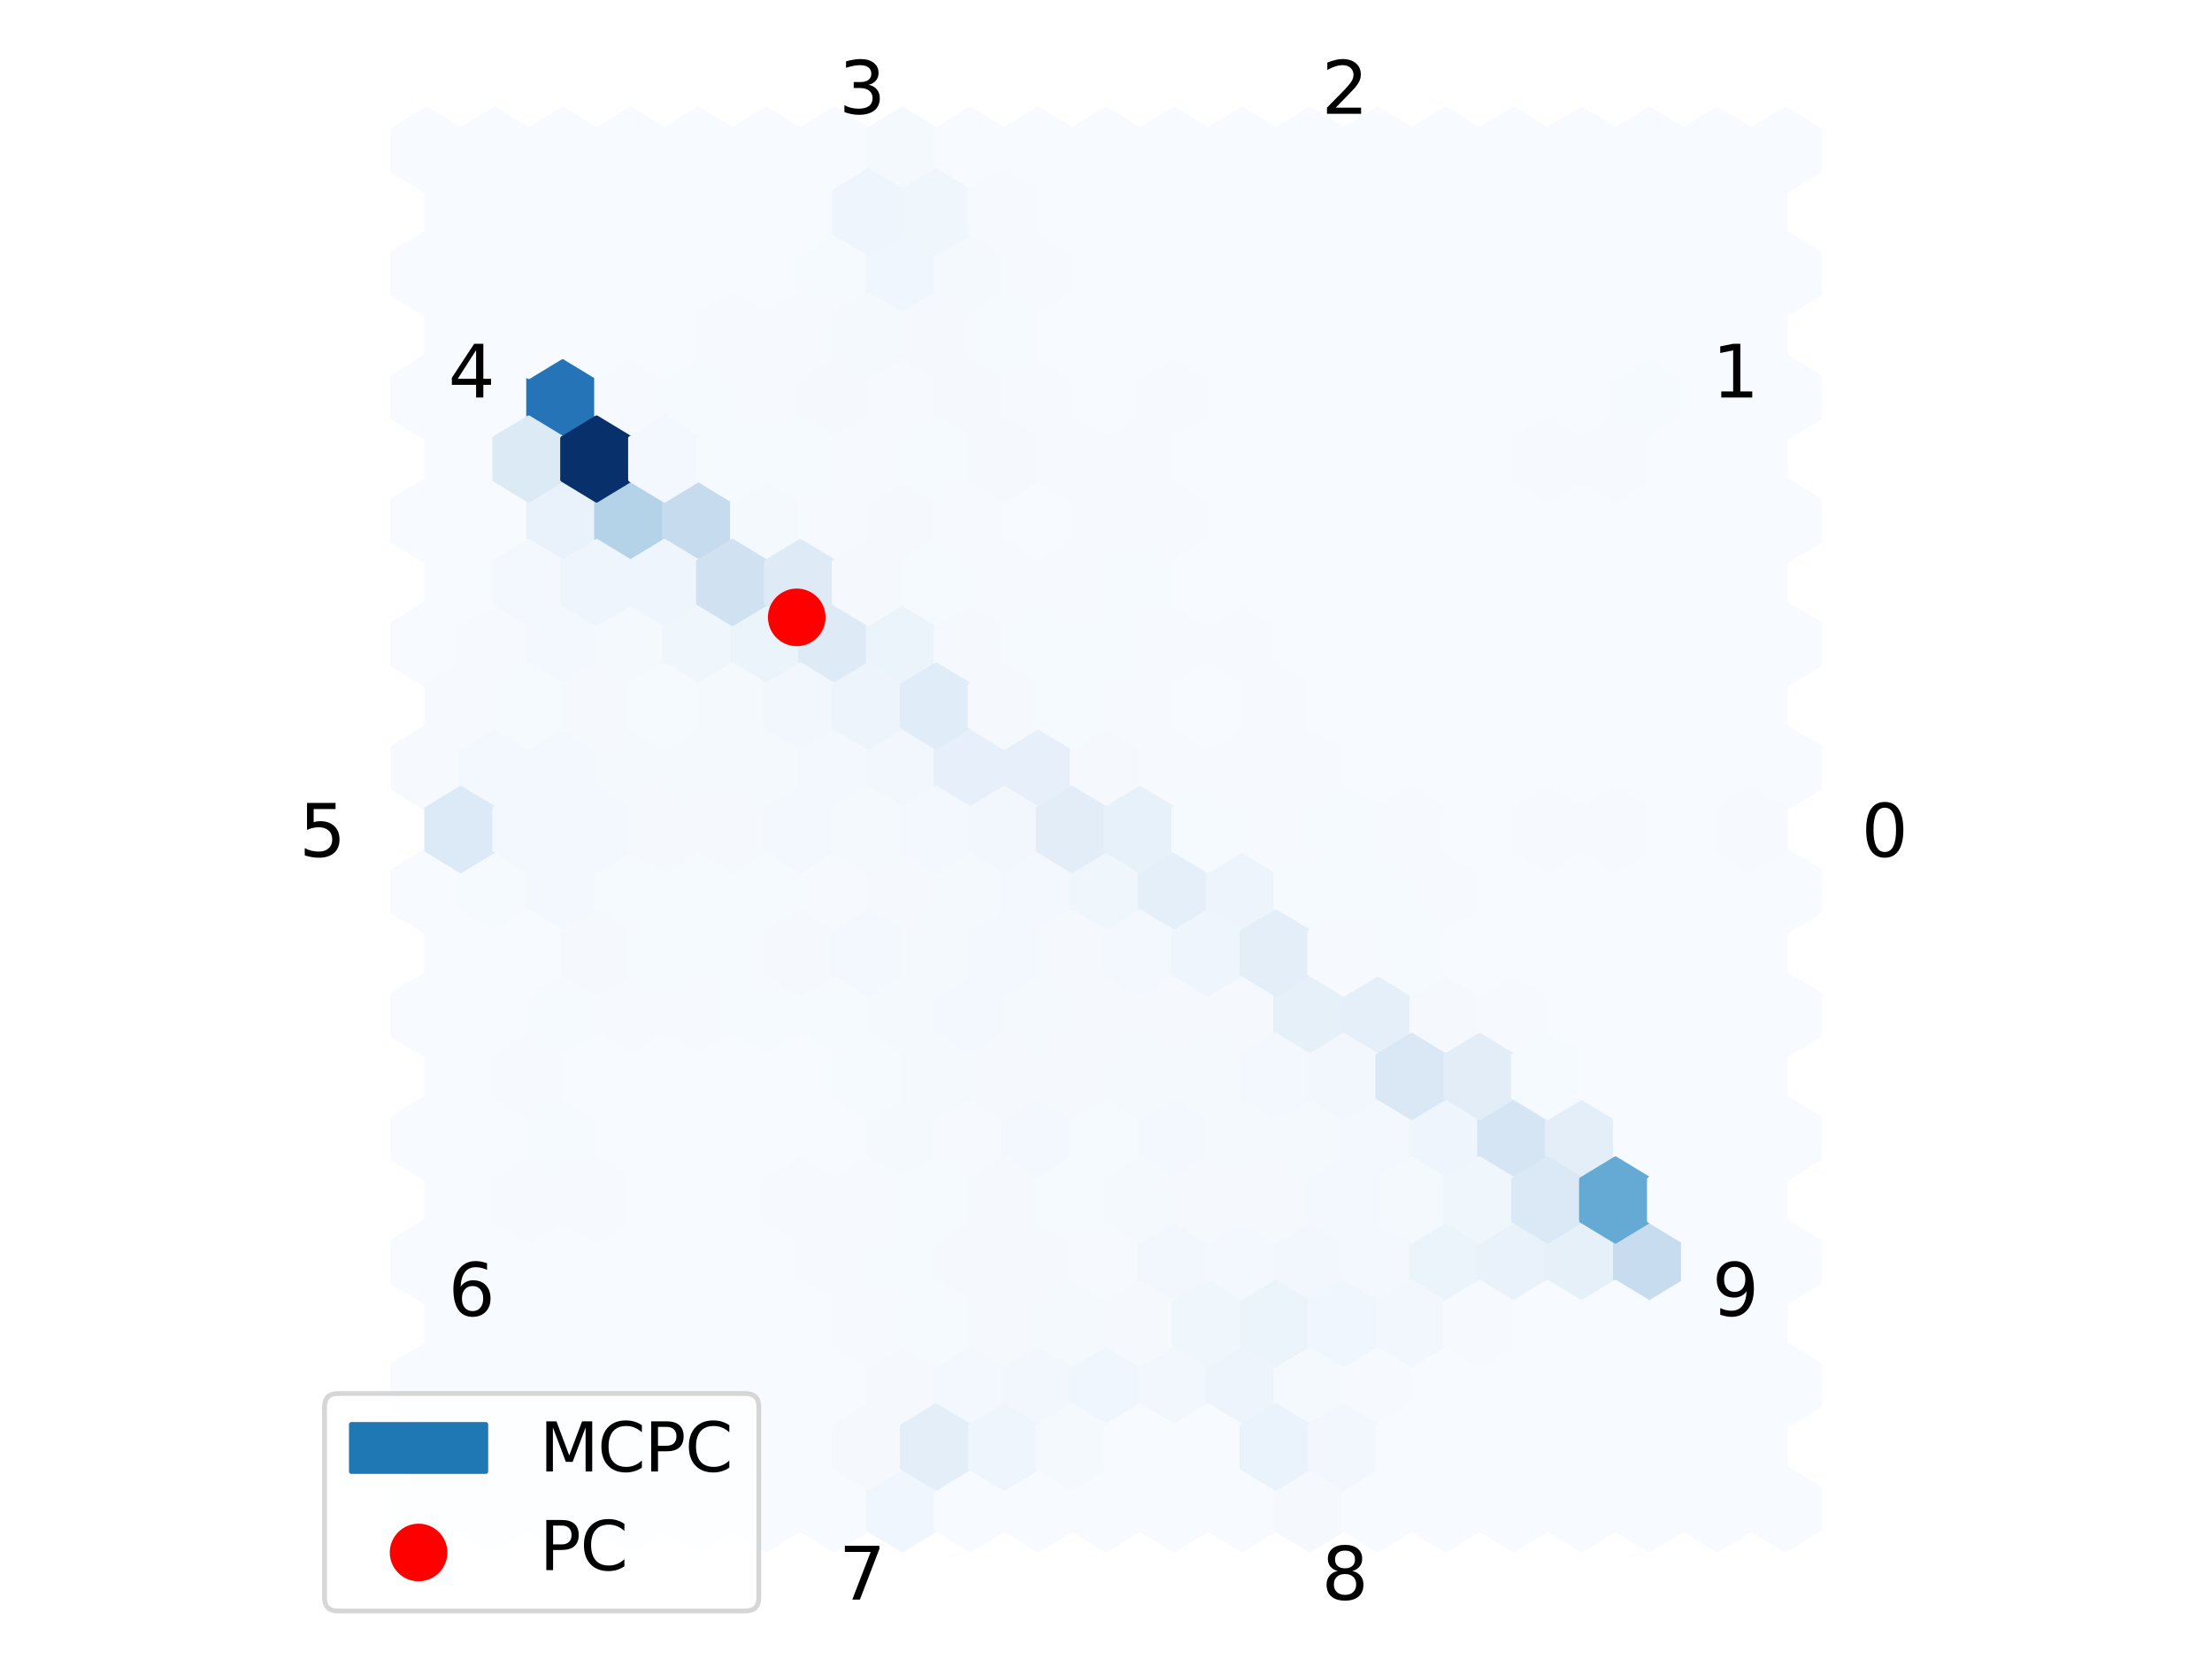 <?xml version="1.0" encoding="utf-8" standalone="no"?>
<!DOCTYPE svg PUBLIC "-//W3C//DTD SVG 1.1//EN"
  "http://www.w3.org/Graphics/SVG/1.1/DTD/svg11.dtd">
<svg xmlns:xlink="http://www.w3.org/1999/xlink" width="460.8pt" height="345.6pt" viewBox="0 0 460.8 345.6" xmlns="http://www.w3.org/2000/svg" version="1.1">
 <defs>
  <style type="text/css">*{stroke-linejoin: round; stroke-linecap: butt}</style>
 </defs>
 <g id="figure_1">
  <g id="patch_1">
   <path d="M 0 345.6 
L 460.8 345.6 
L 460.8 0 
L 0 0 
z
" style="fill: #ffffff"/>
  </g>
  <g id="axes_1">
   <g id="PolyCollection_1">
    <defs>
     <path id="C0_0_8584ca9617" d="M 237.475 -168.512 
L 237.475 -177.088 
L 230.4 -181.376 
L 223.325 -177.088 
L 223.325 -168.512 
L 230.4 -164.224 
z
"/>
    </defs>
    <g clip-path="url(#pc954ba881d)">
     <use xlink:href="#C0_0_8584ca9617" x="-141.5" y="487.1" style="fill: #f7fbff; stroke: #f7fbff"/>
    </g>
    <g clip-path="url(#pc954ba881d)">
     <use xlink:href="#C0_0_8584ca9617" x="-141.5" y="461.373" style="fill: #f7fbff; stroke: #f7fbff"/>
    </g>
    <g clip-path="url(#pc954ba881d)">
     <use xlink:href="#C0_0_8584ca9617" x="-141.5" y="435.645" style="fill: #f7fbff; stroke: #f7fbff"/>
    </g>
    <g clip-path="url(#pc954ba881d)">
     <use xlink:href="#C0_0_8584ca9617" x="-141.5" y="409.918" style="fill: #f7fbff; stroke: #f7fbff"/>
    </g>
    <g clip-path="url(#pc954ba881d)">
     <use xlink:href="#C0_0_8584ca9617" x="-141.5" y="384.191" style="fill: #f7fbff; stroke: #f7fbff"/>
    </g>
    <g clip-path="url(#pc954ba881d)">
     <use xlink:href="#C0_0_8584ca9617" x="-141.5" y="358.464" style="fill: #f7fbff; stroke: #f7fbff"/>
    </g>
    <g clip-path="url(#pc954ba881d)">
     <use xlink:href="#C0_0_8584ca9617" x="-141.5" y="332.736" style="fill: #f6faff; stroke: #f6faff"/>
    </g>
    <g clip-path="url(#pc954ba881d)">
     <use xlink:href="#C0_0_8584ca9617" x="-141.5" y="307.009" style="fill: #f7fbff; stroke: #f7fbff"/>
    </g>
    <g clip-path="url(#pc954ba881d)">
     <use xlink:href="#C0_0_8584ca9617" x="-141.5" y="281.282" style="fill: #f7fbff; stroke: #f7fbff"/>
    </g>
    <g clip-path="url(#pc954ba881d)">
     <use xlink:href="#C0_0_8584ca9617" x="-141.5" y="255.555" style="fill: #f7fbff; stroke: #f7fbff"/>
    </g>
    <g clip-path="url(#pc954ba881d)">
     <use xlink:href="#C0_0_8584ca9617" x="-141.5" y="229.827" style="fill: #f7fbff; stroke: #f7fbff"/>
    </g>
    <g clip-path="url(#pc954ba881d)">
     <use xlink:href="#C0_0_8584ca9617" x="-141.5" y="204.1" style="fill: #f7fbff; stroke: #f7fbff"/>
    </g>
    <g clip-path="url(#pc954ba881d)">
     <use xlink:href="#C0_0_8584ca9617" x="-127.35" y="487.1" style="fill: #f7fbff; stroke: #f7fbff"/>
    </g>
    <g clip-path="url(#pc954ba881d)">
     <use xlink:href="#C0_0_8584ca9617" x="-127.35" y="461.373" style="fill: #f7fbff; stroke: #f7fbff"/>
    </g>
    <g clip-path="url(#pc954ba881d)">
     <use xlink:href="#C0_0_8584ca9617" x="-127.35" y="435.645" style="fill: #f7fbff; stroke: #f7fbff"/>
    </g>
    <g clip-path="url(#pc954ba881d)">
     <use xlink:href="#C0_0_8584ca9617" x="-127.35" y="409.918" style="fill: #f7fbff; stroke: #f7fbff"/>
    </g>
    <g clip-path="url(#pc954ba881d)">
     <use xlink:href="#C0_0_8584ca9617" x="-127.35" y="384.191" style="fill: #f7fbff; stroke: #f7fbff"/>
    </g>
    <g clip-path="url(#pc954ba881d)">
     <use xlink:href="#C0_0_8584ca9617" x="-127.35" y="358.464" style="fill: #f5fafe; stroke: #f5fafe"/>
    </g>
    <g clip-path="url(#pc954ba881d)">
     <use xlink:href="#C0_0_8584ca9617" x="-127.35" y="332.736" style="fill: #f3f8fe; stroke: #f3f8fe"/>
    </g>
    <g clip-path="url(#pc954ba881d)">
     <use xlink:href="#C0_0_8584ca9617" x="-127.35" y="307.009" style="fill: #f6faff; stroke: #f6faff"/>
    </g>
    <g clip-path="url(#pc954ba881d)">
     <use xlink:href="#C0_0_8584ca9617" x="-127.35" y="281.282" style="fill: #f7fbff; stroke: #f7fbff"/>
    </g>
    <g clip-path="url(#pc954ba881d)">
     <use xlink:href="#C0_0_8584ca9617" x="-127.35" y="255.555" style="fill: #f7fbff; stroke: #f7fbff"/>
    </g>
    <g clip-path="url(#pc954ba881d)">
     <use xlink:href="#C0_0_8584ca9617" x="-127.35" y="229.827" style="fill: #f7fbff; stroke: #f7fbff"/>
    </g>
    <g clip-path="url(#pc954ba881d)">
     <use xlink:href="#C0_0_8584ca9617" x="-127.35" y="204.1" style="fill: #f7fbff; stroke: #f7fbff"/>
    </g>
    <g clip-path="url(#pc954ba881d)">
     <use xlink:href="#C0_0_8584ca9617" x="-113.2" y="487.1" style="fill: #f7fbff; stroke: #f7fbff"/>
    </g>
    <g clip-path="url(#pc954ba881d)">
     <use xlink:href="#C0_0_8584ca9617" x="-113.2" y="461.373" style="fill: #f7fbff; stroke: #f7fbff"/>
    </g>
    <g clip-path="url(#pc954ba881d)">
     <use xlink:href="#C0_0_8584ca9617" x="-113.2" y="435.645" style="fill: #f7fbff; stroke: #f7fbff"/>
    </g>
    <g clip-path="url(#pc954ba881d)">
     <use xlink:href="#C0_0_8584ca9617" x="-113.2" y="409.918" style="fill: #f5fafe; stroke: #f5fafe"/>
    </g>
    <g clip-path="url(#pc954ba881d)">
     <use xlink:href="#C0_0_8584ca9617" x="-113.2" y="384.191" style="fill: #f5fafe; stroke: #f5fafe"/>
    </g>
    <g clip-path="url(#pc954ba881d)">
     <use xlink:href="#C0_0_8584ca9617" x="-113.2" y="358.464" style="fill: #f2f8fd; stroke: #f2f8fd"/>
    </g>
    <g clip-path="url(#pc954ba881d)">
     <use xlink:href="#C0_0_8584ca9617" x="-113.2" y="332.736" style="fill: #f2f8fd; stroke: #f2f8fd"/>
    </g>
    <g clip-path="url(#pc954ba881d)">
     <use xlink:href="#C0_0_8584ca9617" x="-113.2" y="307.009" style="fill: #f3f8fe; stroke: #f3f8fe"/>
    </g>
    <g clip-path="url(#pc954ba881d)">
     <use xlink:href="#C0_0_8584ca9617" x="-113.2" y="281.282" style="fill: #e9f2fa; stroke: #e9f2fa"/>
    </g>
    <g clip-path="url(#pc954ba881d)">
     <use xlink:href="#C0_0_8584ca9617" x="-113.2" y="255.555" style="fill: #2474b7; stroke: #2474b7"/>
    </g>
    <g clip-path="url(#pc954ba881d)">
     <use xlink:href="#C0_0_8584ca9617" x="-113.2" y="229.827" style="fill: #f7fbff; stroke: #f7fbff"/>
    </g>
    <g clip-path="url(#pc954ba881d)">
     <use xlink:href="#C0_0_8584ca9617" x="-113.2" y="204.1" style="fill: #f7fbff; stroke: #f7fbff"/>
    </g>
    <g clip-path="url(#pc954ba881d)">
     <use xlink:href="#C0_0_8584ca9617" x="-99.05" y="487.1" style="fill: #f7fbff; stroke: #f7fbff"/>
    </g>
    <g clip-path="url(#pc954ba881d)">
     <use xlink:href="#C0_0_8584ca9617" x="-99.05" y="461.373" style="fill: #f7fbff; stroke: #f7fbff"/>
    </g>
    <g clip-path="url(#pc954ba881d)">
     <use xlink:href="#C0_0_8584ca9617" x="-99.05" y="435.645" style="fill: #f7fbff; stroke: #f7fbff"/>
    </g>
    <g clip-path="url(#pc954ba881d)">
     <use xlink:href="#C0_0_8584ca9617" x="-99.05" y="409.918" style="fill: #f7fbff; stroke: #f7fbff"/>
    </g>
    <g clip-path="url(#pc954ba881d)">
     <use xlink:href="#C0_0_8584ca9617" x="-99.05" y="384.191" style="fill: #f6faff; stroke: #f6faff"/>
    </g>
    <g clip-path="url(#pc954ba881d)">
     <use xlink:href="#C0_0_8584ca9617" x="-99.05" y="358.464" style="fill: #f5fafe; stroke: #f5fafe"/>
    </g>
    <g clip-path="url(#pc954ba881d)">
     <use xlink:href="#C0_0_8584ca9617" x="-99.05" y="332.736" style="fill: #f4f9fe; stroke: #f4f9fe"/>
    </g>
    <g clip-path="url(#pc954ba881d)">
     <use xlink:href="#C0_0_8584ca9617" x="-99.05" y="307.009" style="fill: #f4f9fe; stroke: #f4f9fe"/>
    </g>
    <g clip-path="url(#pc954ba881d)">
     <use xlink:href="#C0_0_8584ca9617" x="-99.05" y="281.282" style="fill: #b4d3e9; stroke: #b4d3e9"/>
    </g>
    <g clip-path="url(#pc954ba881d)">
     <use xlink:href="#C0_0_8584ca9617" x="-99.05" y="255.555" style="fill: #f6faff; stroke: #f6faff"/>
    </g>
    <g clip-path="url(#pc954ba881d)">
     <use xlink:href="#C0_0_8584ca9617" x="-99.05" y="229.827" style="fill: #f7fbff; stroke: #f7fbff"/>
    </g>
    <g clip-path="url(#pc954ba881d)">
     <use xlink:href="#C0_0_8584ca9617" x="-99.05" y="204.1" style="fill: #f7fbff; stroke: #f7fbff"/>
    </g>
    <g clip-path="url(#pc954ba881d)">
     <use xlink:href="#C0_0_8584ca9617" x="-84.9" y="487.1" style="fill: #f7fbff; stroke: #f7fbff"/>
    </g>
    <g clip-path="url(#pc954ba881d)">
     <use xlink:href="#C0_0_8584ca9617" x="-84.9" y="461.373" style="fill: #f7fbff; stroke: #f7fbff"/>
    </g>
    <g clip-path="url(#pc954ba881d)">
     <use xlink:href="#C0_0_8584ca9617" x="-84.9" y="435.645" style="fill: #f7fbff; stroke: #f7fbff"/>
    </g>
    <g clip-path="url(#pc954ba881d)">
     <use xlink:href="#C0_0_8584ca9617" x="-84.9" y="409.918" style="fill: #f7fbff; stroke: #f7fbff"/>
    </g>
    <g clip-path="url(#pc954ba881d)">
     <use xlink:href="#C0_0_8584ca9617" x="-84.9" y="384.191" style="fill: #f6faff; stroke: #f6faff"/>
    </g>
    <g clip-path="url(#pc954ba881d)">
     <use xlink:href="#C0_0_8584ca9617" x="-84.9" y="358.464" style="fill: #f5fafe; stroke: #f5fafe"/>
    </g>
    <g clip-path="url(#pc954ba881d)">
     <use xlink:href="#C0_0_8584ca9617" x="-84.9" y="332.736" style="fill: #f4f9fe; stroke: #f4f9fe"/>
    </g>
    <g clip-path="url(#pc954ba881d)">
     <use xlink:href="#C0_0_8584ca9617" x="-84.9" y="307.009" style="fill: #eff6fc; stroke: #eff6fc"/>
    </g>
    <g clip-path="url(#pc954ba881d)">
     <use xlink:href="#C0_0_8584ca9617" x="-84.9" y="281.282" style="fill: #c7dbef; stroke: #c7dbef"/>
    </g>
    <g clip-path="url(#pc954ba881d)">
     <use xlink:href="#C0_0_8584ca9617" x="-84.9" y="255.555" style="fill: #f5fafe; stroke: #f5fafe"/>
    </g>
    <g clip-path="url(#pc954ba881d)">
     <use xlink:href="#C0_0_8584ca9617" x="-84.9" y="229.827" style="fill: #f7fbff; stroke: #f7fbff"/>
    </g>
    <g clip-path="url(#pc954ba881d)">
     <use xlink:href="#C0_0_8584ca9617" x="-84.9" y="204.1" style="fill: #f7fbff; stroke: #f7fbff"/>
    </g>
    <g clip-path="url(#pc954ba881d)">
     <use xlink:href="#C0_0_8584ca9617" x="-70.75" y="487.1" style="fill: #f7fbff; stroke: #f7fbff"/>
    </g>
    <g clip-path="url(#pc954ba881d)">
     <use xlink:href="#C0_0_8584ca9617" x="-70.75" y="461.373" style="fill: #f7fbff; stroke: #f7fbff"/>
    </g>
    <g clip-path="url(#pc954ba881d)">
     <use xlink:href="#C0_0_8584ca9617" x="-70.75" y="435.645" style="fill: #f7fbff; stroke: #f7fbff"/>
    </g>
    <g clip-path="url(#pc954ba881d)">
     <use xlink:href="#C0_0_8584ca9617" x="-70.75" y="409.918" style="fill: #f7fbff; stroke: #f7fbff"/>
    </g>
    <g clip-path="url(#pc954ba881d)">
     <use xlink:href="#C0_0_8584ca9617" x="-70.75" y="384.191" style="fill: #f5fafe; stroke: #f5fafe"/>
    </g>
    <g clip-path="url(#pc954ba881d)">
     <use xlink:href="#C0_0_8584ca9617" x="-70.75" y="358.464" style="fill: #f5fafe; stroke: #f5fafe"/>
    </g>
    <g clip-path="url(#pc954ba881d)">
     <use xlink:href="#C0_0_8584ca9617" x="-70.75" y="332.736" style="fill: #f4f9fe; stroke: #f4f9fe"/>
    </g>
    <g clip-path="url(#pc954ba881d)">
     <use xlink:href="#C0_0_8584ca9617" x="-70.75" y="307.009" style="fill: #ecf4fb; stroke: #ecf4fb"/>
    </g>
    <g clip-path="url(#pc954ba881d)">
     <use xlink:href="#C0_0_8584ca9617" x="-70.75" y="281.282" style="fill: #f4f9fe; stroke: #f4f9fe"/>
    </g>
    <g clip-path="url(#pc954ba881d)">
     <use xlink:href="#C0_0_8584ca9617" x="-70.75" y="255.555" style="fill: #f6faff; stroke: #f6faff"/>
    </g>
    <g clip-path="url(#pc954ba881d)">
     <use xlink:href="#C0_0_8584ca9617" x="-70.75" y="229.827" style="fill: #f7fbff; stroke: #f7fbff"/>
    </g>
    <g clip-path="url(#pc954ba881d)">
     <use xlink:href="#C0_0_8584ca9617" x="-70.75" y="204.1" style="fill: #f7fbff; stroke: #f7fbff"/>
    </g>
    <g clip-path="url(#pc954ba881d)">
     <use xlink:href="#C0_0_8584ca9617" x="-56.6" y="487.1" style="fill: #f7fbff; stroke: #f7fbff"/>
    </g>
    <g clip-path="url(#pc954ba881d)">
     <use xlink:href="#C0_0_8584ca9617" x="-56.6" y="461.373" style="fill: #f7fbff; stroke: #f7fbff"/>
    </g>
    <g clip-path="url(#pc954ba881d)">
     <use xlink:href="#C0_0_8584ca9617" x="-56.6" y="435.645" style="fill: #f6faff; stroke: #f6faff"/>
    </g>
    <g clip-path="url(#pc954ba881d)">
     <use xlink:href="#C0_0_8584ca9617" x="-56.6" y="409.918" style="fill: #f7fbff; stroke: #f7fbff"/>
    </g>
    <g clip-path="url(#pc954ba881d)">
     <use xlink:href="#C0_0_8584ca9617" x="-56.6" y="384.191" style="fill: #f5fafe; stroke: #f5fafe"/>
    </g>
    <g clip-path="url(#pc954ba881d)">
     <use xlink:href="#C0_0_8584ca9617" x="-56.6" y="358.464" style="fill: #f6faff; stroke: #f6faff"/>
    </g>
    <g clip-path="url(#pc954ba881d)">
     <use xlink:href="#C0_0_8584ca9617" x="-56.6" y="332.736" style="fill: #f2f8fd; stroke: #f2f8fd"/>
    </g>
    <g clip-path="url(#pc954ba881d)">
     <use xlink:href="#C0_0_8584ca9617" x="-56.6" y="307.009" style="fill: #deebf7; stroke: #deebf7"/>
    </g>
    <g clip-path="url(#pc954ba881d)">
     <use xlink:href="#C0_0_8584ca9617" x="-56.6" y="281.282" style="fill: #f6faff; stroke: #f6faff"/>
    </g>
    <g clip-path="url(#pc954ba881d)">
     <use xlink:href="#C0_0_8584ca9617" x="-56.6" y="255.555" style="fill: #f5f9fe; stroke: #f5f9fe"/>
    </g>
    <g clip-path="url(#pc954ba881d)">
     <use xlink:href="#C0_0_8584ca9617" x="-56.6" y="229.827" style="fill: #f5fafe; stroke: #f5fafe"/>
    </g>
    <g clip-path="url(#pc954ba881d)">
     <use xlink:href="#C0_0_8584ca9617" x="-56.6" y="204.1" style="fill: #f7fbff; stroke: #f7fbff"/>
    </g>
    <g clip-path="url(#pc954ba881d)">
     <use xlink:href="#C0_0_8584ca9617" x="-42.45" y="487.1" style="fill: #f0f6fd; stroke: #f0f6fd"/>
    </g>
    <g clip-path="url(#pc954ba881d)">
     <use xlink:href="#C0_0_8584ca9617" x="-42.45" y="461.373" style="fill: #f5f9fe; stroke: #f5f9fe"/>
    </g>
    <g clip-path="url(#pc954ba881d)">
     <use xlink:href="#C0_0_8584ca9617" x="-42.45" y="435.645" style="fill: #f5fafe; stroke: #f5fafe"/>
    </g>
    <g clip-path="url(#pc954ba881d)">
     <use xlink:href="#C0_0_8584ca9617" x="-42.45" y="409.918" style="fill: #f4f9fe; stroke: #f4f9fe"/>
    </g>
    <g clip-path="url(#pc954ba881d)">
     <use xlink:href="#C0_0_8584ca9617" x="-42.45" y="384.191" style="fill: #f4f9fe; stroke: #f4f9fe"/>
    </g>
    <g clip-path="url(#pc954ba881d)">
     <use xlink:href="#C0_0_8584ca9617" x="-42.45" y="358.464" style="fill: #f5f9fe; stroke: #f5f9fe"/>
    </g>
    <g clip-path="url(#pc954ba881d)">
     <use xlink:href="#C0_0_8584ca9617" x="-42.45" y="332.736" style="fill: #f1f7fd; stroke: #f1f7fd"/>
    </g>
    <g clip-path="url(#pc954ba881d)">
     <use xlink:href="#C0_0_8584ca9617" x="-42.45" y="307.009" style="fill: #ebf3fb; stroke: #ebf3fb"/>
    </g>
    <g clip-path="url(#pc954ba881d)">
     <use xlink:href="#C0_0_8584ca9617" x="-42.45" y="281.282" style="fill: #f5f9fe; stroke: #f5f9fe"/>
    </g>
    <g clip-path="url(#pc954ba881d)">
     <use xlink:href="#C0_0_8584ca9617" x="-42.45" y="255.555" style="fill: #f6faff; stroke: #f6faff"/>
    </g>
    <g clip-path="url(#pc954ba881d)">
     <use xlink:href="#C0_0_8584ca9617" x="-42.45" y="229.827" style="fill: #f0f6fd; stroke: #f0f6fd"/>
    </g>
    <g clip-path="url(#pc954ba881d)">
     <use xlink:href="#C0_0_8584ca9617" x="-42.45" y="204.1" style="fill: #f4f9fe; stroke: #f4f9fe"/>
    </g>
    <g clip-path="url(#pc954ba881d)">
     <use xlink:href="#C0_0_8584ca9617" x="-28.3" y="487.1" style="fill: #f7fbff; stroke: #f7fbff"/>
    </g>
    <g clip-path="url(#pc954ba881d)">
     <use xlink:href="#C0_0_8584ca9617" x="-28.3" y="461.373" style="fill: #f2f8fd; stroke: #f2f8fd"/>
    </g>
    <g clip-path="url(#pc954ba881d)">
     <use xlink:href="#C0_0_8584ca9617" x="-28.3" y="435.645" style="fill: #f5f9fe; stroke: #f5f9fe"/>
    </g>
    <g clip-path="url(#pc954ba881d)">
     <use xlink:href="#C0_0_8584ca9617" x="-28.3" y="409.918" style="fill: #f6faff; stroke: #f6faff"/>
    </g>
    <g clip-path="url(#pc954ba881d)">
     <use xlink:href="#C0_0_8584ca9617" x="-28.3" y="384.191" style="fill: #f3f8fe; stroke: #f3f8fe"/>
    </g>
    <g clip-path="url(#pc954ba881d)">
     <use xlink:href="#C0_0_8584ca9617" x="-28.3" y="358.464" style="fill: #f4f9fe; stroke: #f4f9fe"/>
    </g>
    <g clip-path="url(#pc954ba881d)">
     <use xlink:href="#C0_0_8584ca9617" x="-28.3" y="332.736" style="fill: #e7f0fa; stroke: #e7f0fa"/>
    </g>
    <g clip-path="url(#pc954ba881d)">
     <use xlink:href="#C0_0_8584ca9617" x="-28.3" y="307.009" style="fill: #f5f9fe; stroke: #f5f9fe"/>
    </g>
    <g clip-path="url(#pc954ba881d)">
     <use xlink:href="#C0_0_8584ca9617" x="-28.3" y="281.282" style="fill: #f6faff; stroke: #f6faff"/>
    </g>
    <g clip-path="url(#pc954ba881d)">
     <use xlink:href="#C0_0_8584ca9617" x="-28.3" y="255.555" style="fill: #f5f9fe; stroke: #f5f9fe"/>
    </g>
    <g clip-path="url(#pc954ba881d)">
     <use xlink:href="#C0_0_8584ca9617" x="-28.3" y="229.827" style="fill: #f4f9fe; stroke: #f4f9fe"/>
    </g>
    <g clip-path="url(#pc954ba881d)">
     <use xlink:href="#C0_0_8584ca9617" x="-28.3" y="204.1" style="fill: #f7fbff; stroke: #f7fbff"/>
    </g>
    <g clip-path="url(#pc954ba881d)">
     <use xlink:href="#C0_0_8584ca9617" x="-14.15" y="487.1" style="fill: #f7fbff; stroke: #f7fbff"/>
    </g>
    <g clip-path="url(#pc954ba881d)">
     <use xlink:href="#C0_0_8584ca9617" x="-14.15" y="461.373" style="fill: #f2f7fd; stroke: #f2f7fd"/>
    </g>
    <g clip-path="url(#pc954ba881d)">
     <use xlink:href="#C0_0_8584ca9617" x="-14.15" y="435.645" style="fill: #f5f9fe; stroke: #f5f9fe"/>
    </g>
    <g clip-path="url(#pc954ba881d)">
     <use xlink:href="#C0_0_8584ca9617" x="-14.15" y="409.918" style="fill: #f3f8fe; stroke: #f3f8fe"/>
    </g>
    <g clip-path="url(#pc954ba881d)">
     <use xlink:href="#C0_0_8584ca9617" x="-14.15" y="384.191" style="fill: #f4f9fe; stroke: #f4f9fe"/>
    </g>
    <g clip-path="url(#pc954ba881d)">
     <use xlink:href="#C0_0_8584ca9617" x="-14.15" y="358.464" style="fill: #f2f8fd; stroke: #f2f8fd"/>
    </g>
    <g clip-path="url(#pc954ba881d)">
     <use xlink:href="#C0_0_8584ca9617" x="-14.15" y="332.736" style="fill: #e7f0fa; stroke: #e7f0fa"/>
    </g>
    <g clip-path="url(#pc954ba881d)">
     <use xlink:href="#C0_0_8584ca9617" x="-14.15" y="307.009" style="fill: #f5fafe; stroke: #f5fafe"/>
    </g>
    <g clip-path="url(#pc954ba881d)">
     <use xlink:href="#C0_0_8584ca9617" x="-14.15" y="281.282" style="fill: #f7fbff; stroke: #f7fbff"/>
    </g>
    <g clip-path="url(#pc954ba881d)">
     <use xlink:href="#C0_0_8584ca9617" x="-14.15" y="255.555" style="fill: #f6faff; stroke: #f6faff"/>
    </g>
    <g clip-path="url(#pc954ba881d)">
     <use xlink:href="#C0_0_8584ca9617" x="-14.15" y="229.827" style="fill: #f6faff; stroke: #f6faff"/>
    </g>
    <g clip-path="url(#pc954ba881d)">
     <use xlink:href="#C0_0_8584ca9617" x="-14.15" y="204.1" style="fill: #f7fbff; stroke: #f7fbff"/>
    </g>
    <g clip-path="url(#pc954ba881d)">
     <use xlink:href="#C0_0_8584ca9617" x="0" y="487.1" style="fill: #f7fbff; stroke: #f7fbff"/>
    </g>
    <g clip-path="url(#pc954ba881d)">
     <use xlink:href="#C0_0_8584ca9617" x="0" y="461.373" style="fill: #f0f6fd; stroke: #f0f6fd"/>
    </g>
    <g clip-path="url(#pc954ba881d)">
     <use xlink:href="#C0_0_8584ca9617" x="0" y="435.645" style="fill: #f6faff; stroke: #f6faff"/>
    </g>
    <g clip-path="url(#pc954ba881d)">
     <use xlink:href="#C0_0_8584ca9617" x="0" y="409.918" style="fill: #f5fafe; stroke: #f5fafe"/>
    </g>
    <g clip-path="url(#pc954ba881d)">
     <use xlink:href="#C0_0_8584ca9617" x="0" y="384.191" style="fill: #f5f9fe; stroke: #f5f9fe"/>
    </g>
    <g clip-path="url(#pc954ba881d)">
     <use xlink:href="#C0_0_8584ca9617" x="0" y="358.464" style="fill: #eff6fc; stroke: #eff6fc"/>
    </g>
    <g clip-path="url(#pc954ba881d)">
     <use xlink:href="#C0_0_8584ca9617" x="0" y="332.736" style="fill: #f5f9fe; stroke: #f5f9fe"/>
    </g>
    <g clip-path="url(#pc954ba881d)">
     <use xlink:href="#C0_0_8584ca9617" x="0" y="307.009" style="fill: #f5fafe; stroke: #f5fafe"/>
    </g>
    <g clip-path="url(#pc954ba881d)">
     <use xlink:href="#C0_0_8584ca9617" x="0" y="281.282" style="fill: #f6faff; stroke: #f6faff"/>
    </g>
    <g clip-path="url(#pc954ba881d)">
     <use xlink:href="#C0_0_8584ca9617" x="0" y="255.555" style="fill: #f7fbff; stroke: #f7fbff"/>
    </g>
    <g clip-path="url(#pc954ba881d)">
     <use xlink:href="#C0_0_8584ca9617" x="0" y="229.827" style="fill: #f7fbff; stroke: #f7fbff"/>
    </g>
    <g clip-path="url(#pc954ba881d)">
     <use xlink:href="#C0_0_8584ca9617" x="0" y="204.1" style="fill: #f7fbff; stroke: #f7fbff"/>
    </g>
    <g clip-path="url(#pc954ba881d)">
     <use xlink:href="#C0_0_8584ca9617" x="14.15" y="487.1" style="fill: #f7fbff; stroke: #f7fbff"/>
    </g>
    <g clip-path="url(#pc954ba881d)">
     <use xlink:href="#C0_0_8584ca9617" x="14.15" y="461.373" style="fill: #f1f7fd; stroke: #f1f7fd"/>
    </g>
    <g clip-path="url(#pc954ba881d)">
     <use xlink:href="#C0_0_8584ca9617" x="14.15" y="435.645" style="fill: #f2f7fd; stroke: #f2f7fd"/>
    </g>
    <g clip-path="url(#pc954ba881d)">
     <use xlink:href="#C0_0_8584ca9617" x="14.15" y="409.918" style="fill: #f3f8fe; stroke: #f3f8fe"/>
    </g>
    <g clip-path="url(#pc954ba881d)">
     <use xlink:href="#C0_0_8584ca9617" x="14.15" y="384.191" style="fill: #f5f9fe; stroke: #f5f9fe"/>
    </g>
    <g clip-path="url(#pc954ba881d)">
     <use xlink:href="#C0_0_8584ca9617" x="14.15" y="358.464" style="fill: #e4eff9; stroke: #e4eff9"/>
    </g>
    <g clip-path="url(#pc954ba881d)">
     <use xlink:href="#C0_0_8584ca9617" x="14.15" y="332.736" style="fill: #f6faff; stroke: #f6faff"/>
    </g>
    <g clip-path="url(#pc954ba881d)">
     <use xlink:href="#C0_0_8584ca9617" x="14.15" y="307.009" style="fill: #f6faff; stroke: #f6faff"/>
    </g>
    <g clip-path="url(#pc954ba881d)">
     <use xlink:href="#C0_0_8584ca9617" x="14.15" y="281.282" style="fill: #f6faff; stroke: #f6faff"/>
    </g>
    <g clip-path="url(#pc954ba881d)">
     <use xlink:href="#C0_0_8584ca9617" x="14.15" y="255.555" style="fill: #f6faff; stroke: #f6faff"/>
    </g>
    <g clip-path="url(#pc954ba881d)">
     <use xlink:href="#C0_0_8584ca9617" x="14.15" y="229.827" style="fill: #f7fbff; stroke: #f7fbff"/>
    </g>
    <g clip-path="url(#pc954ba881d)">
     <use xlink:href="#C0_0_8584ca9617" x="14.15" y="204.1" style="fill: #f7fbff; stroke: #f7fbff"/>
    </g>
    <g clip-path="url(#pc954ba881d)">
     <use xlink:href="#C0_0_8584ca9617" x="28.3" y="487.1" style="fill: #f7fbff; stroke: #f7fbff"/>
    </g>
    <g clip-path="url(#pc954ba881d)">
     <use xlink:href="#C0_0_8584ca9617" x="28.3" y="461.373" style="fill: #edf4fc; stroke: #edf4fc"/>
    </g>
    <g clip-path="url(#pc954ba881d)">
     <use xlink:href="#C0_0_8584ca9617" x="28.3" y="435.645" style="fill: #f3f8fe; stroke: #f3f8fe"/>
    </g>
    <g clip-path="url(#pc954ba881d)">
     <use xlink:href="#C0_0_8584ca9617" x="28.3" y="409.918" style="fill: #f4f9fe; stroke: #f4f9fe"/>
    </g>
    <g clip-path="url(#pc954ba881d)">
     <use xlink:href="#C0_0_8584ca9617" x="28.3" y="384.191" style="fill: #f5f9fe; stroke: #f5f9fe"/>
    </g>
    <g clip-path="url(#pc954ba881d)">
     <use xlink:href="#C0_0_8584ca9617" x="28.3" y="358.464" style="fill: #edf4fc; stroke: #edf4fc"/>
    </g>
    <g clip-path="url(#pc954ba881d)">
     <use xlink:href="#C0_0_8584ca9617" x="28.3" y="332.736" style="fill: #f6faff; stroke: #f6faff"/>
    </g>
    <g clip-path="url(#pc954ba881d)">
     <use xlink:href="#C0_0_8584ca9617" x="28.3" y="307.009" style="fill: #f6faff; stroke: #f6faff"/>
    </g>
    <g clip-path="url(#pc954ba881d)">
     <use xlink:href="#C0_0_8584ca9617" x="28.3" y="281.282" style="fill: #f7fbff; stroke: #f7fbff"/>
    </g>
    <g clip-path="url(#pc954ba881d)">
     <use xlink:href="#C0_0_8584ca9617" x="28.3" y="255.555" style="fill: #f7fbff; stroke: #f7fbff"/>
    </g>
    <g clip-path="url(#pc954ba881d)">
     <use xlink:href="#C0_0_8584ca9617" x="28.3" y="229.827" style="fill: #f7fbff; stroke: #f7fbff"/>
    </g>
    <g clip-path="url(#pc954ba881d)">
     <use xlink:href="#C0_0_8584ca9617" x="28.3" y="204.1" style="fill: #f7fbff; stroke: #f7fbff"/>
    </g>
    <g clip-path="url(#pc954ba881d)">
     <use xlink:href="#C0_0_8584ca9617" x="42.45" y="487.1" style="fill: #f5f9fe; stroke: #f5f9fe"/>
    </g>
    <g clip-path="url(#pc954ba881d)">
     <use xlink:href="#C0_0_8584ca9617" x="42.45" y="461.373" style="fill: #f4f9fe; stroke: #f4f9fe"/>
    </g>
    <g clip-path="url(#pc954ba881d)">
     <use xlink:href="#C0_0_8584ca9617" x="42.45" y="435.645" style="fill: #f2f7fd; stroke: #f2f7fd"/>
    </g>
    <g clip-path="url(#pc954ba881d)">
     <use xlink:href="#C0_0_8584ca9617" x="42.45" y="409.918" style="fill: #f4f9fe; stroke: #f4f9fe"/>
    </g>
    <g clip-path="url(#pc954ba881d)">
     <use xlink:href="#C0_0_8584ca9617" x="42.45" y="384.191" style="fill: #e6f0f9; stroke: #e6f0f9"/>
    </g>
    <g clip-path="url(#pc954ba881d)">
     <use xlink:href="#C0_0_8584ca9617" x="42.45" y="358.464" style="fill: #f5fafe; stroke: #f5fafe"/>
    </g>
    <g clip-path="url(#pc954ba881d)">
     <use xlink:href="#C0_0_8584ca9617" x="42.45" y="332.736" style="fill: #f6faff; stroke: #f6faff"/>
    </g>
    <g clip-path="url(#pc954ba881d)">
     <use xlink:href="#C0_0_8584ca9617" x="42.45" y="307.009" style="fill: #f7fbff; stroke: #f7fbff"/>
    </g>
    <g clip-path="url(#pc954ba881d)">
     <use xlink:href="#C0_0_8584ca9617" x="42.45" y="281.282" style="fill: #f7fbff; stroke: #f7fbff"/>
    </g>
    <g clip-path="url(#pc954ba881d)">
     <use xlink:href="#C0_0_8584ca9617" x="42.45" y="255.555" style="fill: #f7fbff; stroke: #f7fbff"/>
    </g>
    <g clip-path="url(#pc954ba881d)">
     <use xlink:href="#C0_0_8584ca9617" x="42.45" y="229.827" style="fill: #f7fbff; stroke: #f7fbff"/>
    </g>
    <g clip-path="url(#pc954ba881d)">
     <use xlink:href="#C0_0_8584ca9617" x="42.45" y="204.1" style="fill: #f7fbff; stroke: #f7fbff"/>
    </g>
    <g clip-path="url(#pc954ba881d)">
     <use xlink:href="#C0_0_8584ca9617" x="56.6" y="487.1" style="fill: #f7fbff; stroke: #f7fbff"/>
    </g>
    <g clip-path="url(#pc954ba881d)">
     <use xlink:href="#C0_0_8584ca9617" x="56.6" y="461.373" style="fill: #f6faff; stroke: #f6faff"/>
    </g>
    <g clip-path="url(#pc954ba881d)">
     <use xlink:href="#C0_0_8584ca9617" x="56.6" y="435.645" style="fill: #f2f8fd; stroke: #f2f8fd"/>
    </g>
    <g clip-path="url(#pc954ba881d)">
     <use xlink:href="#C0_0_8584ca9617" x="56.6" y="409.918" style="fill: #f2f8fd; stroke: #f2f8fd"/>
    </g>
    <g clip-path="url(#pc954ba881d)">
     <use xlink:href="#C0_0_8584ca9617" x="56.6" y="384.191" style="fill: #e4eff9; stroke: #e4eff9"/>
    </g>
    <g clip-path="url(#pc954ba881d)">
     <use xlink:href="#C0_0_8584ca9617" x="56.6" y="358.464" style="fill: #f5fafe; stroke: #f5fafe"/>
    </g>
    <g clip-path="url(#pc954ba881d)">
     <use xlink:href="#C0_0_8584ca9617" x="56.6" y="332.736" style="fill: #f7fbff; stroke: #f7fbff"/>
    </g>
    <g clip-path="url(#pc954ba881d)">
     <use xlink:href="#C0_0_8584ca9617" x="56.6" y="307.009" style="fill: #f7fbff; stroke: #f7fbff"/>
    </g>
    <g clip-path="url(#pc954ba881d)">
     <use xlink:href="#C0_0_8584ca9617" x="56.6" y="281.282" style="fill: #f7fbff; stroke: #f7fbff"/>
    </g>
    <g clip-path="url(#pc954ba881d)">
     <use xlink:href="#C0_0_8584ca9617" x="56.6" y="255.555" style="fill: #f7fbff; stroke: #f7fbff"/>
    </g>
    <g clip-path="url(#pc954ba881d)">
     <use xlink:href="#C0_0_8584ca9617" x="56.6" y="229.827" style="fill: #f7fbff; stroke: #f7fbff"/>
    </g>
    <g clip-path="url(#pc954ba881d)">
     <use xlink:href="#C0_0_8584ca9617" x="56.6" y="204.1" style="fill: #f7fbff; stroke: #f7fbff"/>
    </g>
    <g clip-path="url(#pc954ba881d)">
     <use xlink:href="#C0_0_8584ca9617" x="70.75" y="487.1" style="fill: #f7fbff; stroke: #f7fbff"/>
    </g>
    <g clip-path="url(#pc954ba881d)">
     <use xlink:href="#C0_0_8584ca9617" x="70.75" y="461.373" style="fill: #f7fbff; stroke: #f7fbff"/>
    </g>
    <g clip-path="url(#pc954ba881d)">
     <use xlink:href="#C0_0_8584ca9617" x="70.75" y="435.645" style="fill: #ecf4fb; stroke: #ecf4fb"/>
    </g>
    <g clip-path="url(#pc954ba881d)">
     <use xlink:href="#C0_0_8584ca9617" x="70.75" y="409.918" style="fill: #eef5fc; stroke: #eef5fc"/>
    </g>
    <g clip-path="url(#pc954ba881d)">
     <use xlink:href="#C0_0_8584ca9617" x="70.75" y="384.191" style="fill: #f5f9fe; stroke: #f5f9fe"/>
    </g>
    <g clip-path="url(#pc954ba881d)">
     <use xlink:href="#C0_0_8584ca9617" x="70.75" y="358.464" style="fill: #f6faff; stroke: #f6faff"/>
    </g>
    <g clip-path="url(#pc954ba881d)">
     <use xlink:href="#C0_0_8584ca9617" x="70.75" y="332.736" style="fill: #f7fbff; stroke: #f7fbff"/>
    </g>
    <g clip-path="url(#pc954ba881d)">
     <use xlink:href="#C0_0_8584ca9617" x="70.75" y="307.009" style="fill: #f7fbff; stroke: #f7fbff"/>
    </g>
    <g clip-path="url(#pc954ba881d)">
     <use xlink:href="#C0_0_8584ca9617" x="70.75" y="281.282" style="fill: #f7fbff; stroke: #f7fbff"/>
    </g>
    <g clip-path="url(#pc954ba881d)">
     <use xlink:href="#C0_0_8584ca9617" x="70.75" y="255.555" style="fill: #f7fbff; stroke: #f7fbff"/>
    </g>
    <g clip-path="url(#pc954ba881d)">
     <use xlink:href="#C0_0_8584ca9617" x="70.75" y="229.827" style="fill: #f7fbff; stroke: #f7fbff"/>
    </g>
    <g clip-path="url(#pc954ba881d)">
     <use xlink:href="#C0_0_8584ca9617" x="70.75" y="204.1" style="fill: #f7fbff; stroke: #f7fbff"/>
    </g>
    <g clip-path="url(#pc954ba881d)">
     <use xlink:href="#C0_0_8584ca9617" x="84.9" y="487.1" style="fill: #f7fbff; stroke: #f7fbff"/>
    </g>
    <g clip-path="url(#pc954ba881d)">
     <use xlink:href="#C0_0_8584ca9617" x="84.9" y="461.373" style="fill: #f7fbff; stroke: #f7fbff"/>
    </g>
    <g clip-path="url(#pc954ba881d)">
     <use xlink:href="#C0_0_8584ca9617" x="84.9" y="435.645" style="fill: #e9f2fa; stroke: #e9f2fa"/>
    </g>
    <g clip-path="url(#pc954ba881d)">
     <use xlink:href="#C0_0_8584ca9617" x="84.9" y="409.918" style="fill: #d5e5f4; stroke: #d5e5f4"/>
    </g>
    <g clip-path="url(#pc954ba881d)">
     <use xlink:href="#C0_0_8584ca9617" x="84.9" y="384.191" style="fill: #f6faff; stroke: #f6faff"/>
    </g>
    <g clip-path="url(#pc954ba881d)">
     <use xlink:href="#C0_0_8584ca9617" x="84.9" y="358.464" style="fill: #f7fbff; stroke: #f7fbff"/>
    </g>
    <g clip-path="url(#pc954ba881d)">
     <use xlink:href="#C0_0_8584ca9617" x="84.9" y="332.736" style="fill: #f7fbff; stroke: #f7fbff"/>
    </g>
    <g clip-path="url(#pc954ba881d)">
     <use xlink:href="#C0_0_8584ca9617" x="84.9" y="307.009" style="fill: #f7fbff; stroke: #f7fbff"/>
    </g>
    <g clip-path="url(#pc954ba881d)">
     <use xlink:href="#C0_0_8584ca9617" x="84.9" y="281.282" style="fill: #f7fbff; stroke: #f7fbff"/>
    </g>
    <g clip-path="url(#pc954ba881d)">
     <use xlink:href="#C0_0_8584ca9617" x="84.9" y="255.555" style="fill: #f7fbff; stroke: #f7fbff"/>
    </g>
    <g clip-path="url(#pc954ba881d)">
     <use xlink:href="#C0_0_8584ca9617" x="84.9" y="229.827" style="fill: #f7fbff; stroke: #f7fbff"/>
    </g>
    <g clip-path="url(#pc954ba881d)">
     <use xlink:href="#C0_0_8584ca9617" x="84.9" y="204.1" style="fill: #f7fbff; stroke: #f7fbff"/>
    </g>
    <g clip-path="url(#pc954ba881d)">
     <use xlink:href="#C0_0_8584ca9617" x="99.05" y="487.1" style="fill: #f7fbff; stroke: #f7fbff"/>
    </g>
    <g clip-path="url(#pc954ba881d)">
     <use xlink:href="#C0_0_8584ca9617" x="99.05" y="461.373" style="fill: #f7fbff; stroke: #f7fbff"/>
    </g>
    <g clip-path="url(#pc954ba881d)">
     <use xlink:href="#C0_0_8584ca9617" x="99.05" y="435.645" style="fill: #e6f0f9; stroke: #e6f0f9"/>
    </g>
    <g clip-path="url(#pc954ba881d)">
     <use xlink:href="#C0_0_8584ca9617" x="99.05" y="409.918" style="fill: #e3eef9; stroke: #e3eef9"/>
    </g>
    <g clip-path="url(#pc954ba881d)">
     <use xlink:href="#C0_0_8584ca9617" x="99.05" y="384.191" style="fill: #f7fbff; stroke: #f7fbff"/>
    </g>
    <g clip-path="url(#pc954ba881d)">
     <use xlink:href="#C0_0_8584ca9617" x="99.05" y="358.464" style="fill: #f7fbff; stroke: #f7fbff"/>
    </g>
    <g clip-path="url(#pc954ba881d)">
     <use xlink:href="#C0_0_8584ca9617" x="99.05" y="332.736" style="fill: #f7fbff; stroke: #f7fbff"/>
    </g>
    <g clip-path="url(#pc954ba881d)">
     <use xlink:href="#C0_0_8584ca9617" x="99.05" y="307.009" style="fill: #f7fbff; stroke: #f7fbff"/>
    </g>
    <g clip-path="url(#pc954ba881d)">
     <use xlink:href="#C0_0_8584ca9617" x="99.05" y="281.282" style="fill: #f7fbff; stroke: #f7fbff"/>
    </g>
    <g clip-path="url(#pc954ba881d)">
     <use xlink:href="#C0_0_8584ca9617" x="99.05" y="255.555" style="fill: #f7fbff; stroke: #f7fbff"/>
    </g>
    <g clip-path="url(#pc954ba881d)">
     <use xlink:href="#C0_0_8584ca9617" x="99.05" y="229.827" style="fill: #f7fbff; stroke: #f7fbff"/>
    </g>
    <g clip-path="url(#pc954ba881d)">
     <use xlink:href="#C0_0_8584ca9617" x="99.05" y="204.1" style="fill: #f7fbff; stroke: #f7fbff"/>
    </g>
    <g clip-path="url(#pc954ba881d)">
     <use xlink:href="#C0_0_8584ca9617" x="113.2" y="487.1" style="fill: #f7fbff; stroke: #f7fbff"/>
    </g>
    <g clip-path="url(#pc954ba881d)">
     <use xlink:href="#C0_0_8584ca9617" x="113.2" y="461.373" style="fill: #f7fbff; stroke: #f7fbff"/>
    </g>
    <g clip-path="url(#pc954ba881d)">
     <use xlink:href="#C0_0_8584ca9617" x="113.2" y="435.645" style="fill: #c8dcf0; stroke: #c8dcf0"/>
    </g>
    <g clip-path="url(#pc954ba881d)">
     <use xlink:href="#C0_0_8584ca9617" x="113.2" y="409.918" style="fill: #f7fbff; stroke: #f7fbff"/>
    </g>
    <g clip-path="url(#pc954ba881d)">
     <use xlink:href="#C0_0_8584ca9617" x="113.2" y="384.191" style="fill: #f7fbff; stroke: #f7fbff"/>
    </g>
    <g clip-path="url(#pc954ba881d)">
     <use xlink:href="#C0_0_8584ca9617" x="113.2" y="358.464" style="fill: #f7fbff; stroke: #f7fbff"/>
    </g>
    <g clip-path="url(#pc954ba881d)">
     <use xlink:href="#C0_0_8584ca9617" x="113.2" y="332.736" style="fill: #f7fbff; stroke: #f7fbff"/>
    </g>
    <g clip-path="url(#pc954ba881d)">
     <use xlink:href="#C0_0_8584ca9617" x="113.2" y="307.009" style="fill: #f7fbff; stroke: #f7fbff"/>
    </g>
    <g clip-path="url(#pc954ba881d)">
     <use xlink:href="#C0_0_8584ca9617" x="113.2" y="281.282" style="fill: #f7fbff; stroke: #f7fbff"/>
    </g>
    <g clip-path="url(#pc954ba881d)">
     <use xlink:href="#C0_0_8584ca9617" x="113.2" y="255.555" style="fill: #f5fafe; stroke: #f5fafe"/>
    </g>
    <g clip-path="url(#pc954ba881d)">
     <use xlink:href="#C0_0_8584ca9617" x="113.2" y="229.827" style="fill: #f7fbff; stroke: #f7fbff"/>
    </g>
    <g clip-path="url(#pc954ba881d)">
     <use xlink:href="#C0_0_8584ca9617" x="113.2" y="204.1" style="fill: #f7fbff; stroke: #f7fbff"/>
    </g>
    <g clip-path="url(#pc954ba881d)">
     <use xlink:href="#C0_0_8584ca9617" x="127.35" y="487.1" style="fill: #f7fbff; stroke: #f7fbff"/>
    </g>
    <g clip-path="url(#pc954ba881d)">
     <use xlink:href="#C0_0_8584ca9617" x="127.35" y="461.373" style="fill: #f7fbff; stroke: #f7fbff"/>
    </g>
    <g clip-path="url(#pc954ba881d)">
     <use xlink:href="#C0_0_8584ca9617" x="127.35" y="435.645" style="fill: #f7fbff; stroke: #f7fbff"/>
    </g>
    <g clip-path="url(#pc954ba881d)">
     <use xlink:href="#C0_0_8584ca9617" x="127.35" y="409.918" style="fill: #f7fbff; stroke: #f7fbff"/>
    </g>
    <g clip-path="url(#pc954ba881d)">
     <use xlink:href="#C0_0_8584ca9617" x="127.35" y="384.191" style="fill: #f7fbff; stroke: #f7fbff"/>
    </g>
    <g clip-path="url(#pc954ba881d)">
     <use xlink:href="#C0_0_8584ca9617" x="127.35" y="358.464" style="fill: #f7fbff; stroke: #f7fbff"/>
    </g>
    <g clip-path="url(#pc954ba881d)">
     <use xlink:href="#C0_0_8584ca9617" x="127.35" y="332.736" style="fill: #f7fbff; stroke: #f7fbff"/>
    </g>
    <g clip-path="url(#pc954ba881d)">
     <use xlink:href="#C0_0_8584ca9617" x="127.35" y="307.009" style="fill: #f7fbff; stroke: #f7fbff"/>
    </g>
    <g clip-path="url(#pc954ba881d)">
     <use xlink:href="#C0_0_8584ca9617" x="127.35" y="281.282" style="fill: #f7fbff; stroke: #f7fbff"/>
    </g>
    <g clip-path="url(#pc954ba881d)">
     <use xlink:href="#C0_0_8584ca9617" x="127.35" y="255.555" style="fill: #f7fbff; stroke: #f7fbff"/>
    </g>
    <g clip-path="url(#pc954ba881d)">
     <use xlink:href="#C0_0_8584ca9617" x="127.35" y="229.827" style="fill: #f7fbff; stroke: #f7fbff"/>
    </g>
    <g clip-path="url(#pc954ba881d)">
     <use xlink:href="#C0_0_8584ca9617" x="127.35" y="204.1" style="fill: #f7fbff; stroke: #f7fbff"/>
    </g>
    <g clip-path="url(#pc954ba881d)">
     <use xlink:href="#C0_0_8584ca9617" x="141.5" y="487.1" style="fill: #f7fbff; stroke: #f7fbff"/>
    </g>
    <g clip-path="url(#pc954ba881d)">
     <use xlink:href="#C0_0_8584ca9617" x="141.5" y="461.373" style="fill: #f7fbff; stroke: #f7fbff"/>
    </g>
    <g clip-path="url(#pc954ba881d)">
     <use xlink:href="#C0_0_8584ca9617" x="141.5" y="435.645" style="fill: #f7fbff; stroke: #f7fbff"/>
    </g>
    <g clip-path="url(#pc954ba881d)">
     <use xlink:href="#C0_0_8584ca9617" x="141.5" y="409.918" style="fill: #f7fbff; stroke: #f7fbff"/>
    </g>
    <g clip-path="url(#pc954ba881d)">
     <use xlink:href="#C0_0_8584ca9617" x="141.5" y="384.191" style="fill: #f7fbff; stroke: #f7fbff"/>
    </g>
    <g clip-path="url(#pc954ba881d)">
     <use xlink:href="#C0_0_8584ca9617" x="141.5" y="358.464" style="fill: #f7fbff; stroke: #f7fbff"/>
    </g>
    <g clip-path="url(#pc954ba881d)">
     <use xlink:href="#C0_0_8584ca9617" x="141.5" y="332.736" style="fill: #f7fbff; stroke: #f7fbff"/>
    </g>
    <g clip-path="url(#pc954ba881d)">
     <use xlink:href="#C0_0_8584ca9617" x="141.5" y="307.009" style="fill: #f7fbff; stroke: #f7fbff"/>
    </g>
    <g clip-path="url(#pc954ba881d)">
     <use xlink:href="#C0_0_8584ca9617" x="141.5" y="281.282" style="fill: #f7fbff; stroke: #f7fbff"/>
    </g>
    <g clip-path="url(#pc954ba881d)">
     <use xlink:href="#C0_0_8584ca9617" x="141.5" y="255.555" style="fill: #f7fbff; stroke: #f7fbff"/>
    </g>
    <g clip-path="url(#pc954ba881d)">
     <use xlink:href="#C0_0_8584ca9617" x="141.5" y="229.827" style="fill: #f7fbff; stroke: #f7fbff"/>
    </g>
    <g clip-path="url(#pc954ba881d)">
     <use xlink:href="#C0_0_8584ca9617" x="141.5" y="204.1" style="fill: #f7fbff; stroke: #f7fbff"/>
    </g>
    <g clip-path="url(#pc954ba881d)">
     <use xlink:href="#C0_0_8584ca9617" x="-134.425" y="474.236" style="fill: #f7fbff; stroke: #f7fbff"/>
    </g>
    <g clip-path="url(#pc954ba881d)">
     <use xlink:href="#C0_0_8584ca9617" x="-134.425" y="448.509" style="fill: #f7fbff; stroke: #f7fbff"/>
    </g>
    <g clip-path="url(#pc954ba881d)">
     <use xlink:href="#C0_0_8584ca9617" x="-134.425" y="422.782" style="fill: #f7fbff; stroke: #f7fbff"/>
    </g>
    <g clip-path="url(#pc954ba881d)">
     <use xlink:href="#C0_0_8584ca9617" x="-134.425" y="397.054" style="fill: #f7fbff; stroke: #f7fbff"/>
    </g>
    <g clip-path="url(#pc954ba881d)">
     <use xlink:href="#C0_0_8584ca9617" x="-134.425" y="371.327" style="fill: #f7fbff; stroke: #f7fbff"/>
    </g>
    <g clip-path="url(#pc954ba881d)">
     <use xlink:href="#C0_0_8584ca9617" x="-134.425" y="345.6" style="fill: #dce9f6; stroke: #dce9f6"/>
    </g>
    <g clip-path="url(#pc954ba881d)">
     <use xlink:href="#C0_0_8584ca9617" x="-134.425" y="319.873" style="fill: #f6faff; stroke: #f6faff"/>
    </g>
    <g clip-path="url(#pc954ba881d)">
     <use xlink:href="#C0_0_8584ca9617" x="-134.425" y="294.146" style="fill: #f7fbff; stroke: #f7fbff"/>
    </g>
    <g clip-path="url(#pc954ba881d)">
     <use xlink:href="#C0_0_8584ca9617" x="-134.425" y="268.418" style="fill: #f7fbff; stroke: #f7fbff"/>
    </g>
    <g clip-path="url(#pc954ba881d)">
     <use xlink:href="#C0_0_8584ca9617" x="-134.425" y="242.691" style="fill: #f7fbff; stroke: #f7fbff"/>
    </g>
    <g clip-path="url(#pc954ba881d)">
     <use xlink:href="#C0_0_8584ca9617" x="-134.425" y="216.964" style="fill: #f7fbff; stroke: #f7fbff"/>
    </g>
    <g clip-path="url(#pc954ba881d)">
     <use xlink:href="#C0_0_8584ca9617" x="-120.275" y="474.236" style="fill: #f7fbff; stroke: #f7fbff"/>
    </g>
    <g clip-path="url(#pc954ba881d)">
     <use xlink:href="#C0_0_8584ca9617" x="-120.275" y="448.509" style="fill: #f7fbff; stroke: #f7fbff"/>
    </g>
    <g clip-path="url(#pc954ba881d)">
     <use xlink:href="#C0_0_8584ca9617" x="-120.275" y="422.782" style="fill: #f6faff; stroke: #f6faff"/>
    </g>
    <g clip-path="url(#pc954ba881d)">
     <use xlink:href="#C0_0_8584ca9617" x="-120.275" y="397.054" style="fill: #f6faff; stroke: #f6faff"/>
    </g>
    <g clip-path="url(#pc954ba881d)">
     <use xlink:href="#C0_0_8584ca9617" x="-120.275" y="371.327" style="fill: #f7fbff; stroke: #f7fbff"/>
    </g>
    <g clip-path="url(#pc954ba881d)">
     <use xlink:href="#C0_0_8584ca9617" x="-120.275" y="345.6" style="fill: #f2f8fd; stroke: #f2f8fd"/>
    </g>
    <g clip-path="url(#pc954ba881d)">
     <use xlink:href="#C0_0_8584ca9617" x="-120.275" y="319.873" style="fill: #f5fafe; stroke: #f5fafe"/>
    </g>
    <g clip-path="url(#pc954ba881d)">
     <use xlink:href="#C0_0_8584ca9617" x="-120.275" y="294.146" style="fill: #f3f8fe; stroke: #f3f8fe"/>
    </g>
    <g clip-path="url(#pc954ba881d)">
     <use xlink:href="#C0_0_8584ca9617" x="-120.275" y="268.418" style="fill: #dceaf6; stroke: #dceaf6"/>
    </g>
    <g clip-path="url(#pc954ba881d)">
     <use xlink:href="#C0_0_8584ca9617" x="-120.275" y="242.691" style="fill: #f7fbff; stroke: #f7fbff"/>
    </g>
    <g clip-path="url(#pc954ba881d)">
     <use xlink:href="#C0_0_8584ca9617" x="-120.275" y="216.964" style="fill: #f7fbff; stroke: #f7fbff"/>
    </g>
    <g clip-path="url(#pc954ba881d)">
     <use xlink:href="#C0_0_8584ca9617" x="-106.125" y="474.236" style="fill: #f7fbff; stroke: #f7fbff"/>
    </g>
    <g clip-path="url(#pc954ba881d)">
     <use xlink:href="#C0_0_8584ca9617" x="-106.125" y="448.509" style="fill: #f7fbff; stroke: #f7fbff"/>
    </g>
    <g clip-path="url(#pc954ba881d)">
     <use xlink:href="#C0_0_8584ca9617" x="-106.125" y="422.782" style="fill: #f6faff; stroke: #f6faff"/>
    </g>
    <g clip-path="url(#pc954ba881d)">
     <use xlink:href="#C0_0_8584ca9617" x="-106.125" y="397.054" style="fill: #f7fbff; stroke: #f7fbff"/>
    </g>
    <g clip-path="url(#pc954ba881d)">
     <use xlink:href="#C0_0_8584ca9617" x="-106.125" y="371.327" style="fill: #f5f9fe; stroke: #f5f9fe"/>
    </g>
    <g clip-path="url(#pc954ba881d)">
     <use xlink:href="#C0_0_8584ca9617" x="-106.125" y="345.6" style="fill: #f2f8fd; stroke: #f2f8fd"/>
    </g>
    <g clip-path="url(#pc954ba881d)">
     <use xlink:href="#C0_0_8584ca9617" x="-106.125" y="319.873" style="fill: #f5f9fe; stroke: #f5f9fe"/>
    </g>
    <g clip-path="url(#pc954ba881d)">
     <use xlink:href="#C0_0_8584ca9617" x="-106.125" y="294.146" style="fill: #eef5fc; stroke: #eef5fc"/>
    </g>
    <g clip-path="url(#pc954ba881d)">
     <use xlink:href="#C0_0_8584ca9617" x="-106.125" y="268.418" style="fill: #08306b; stroke: #08306b"/>
    </g>
    <g clip-path="url(#pc954ba881d)">
     <use xlink:href="#C0_0_8584ca9617" x="-106.125" y="242.691" style="fill: #f7fbff; stroke: #f7fbff"/>
    </g>
    <g clip-path="url(#pc954ba881d)">
     <use xlink:href="#C0_0_8584ca9617" x="-106.125" y="216.964" style="fill: #f7fbff; stroke: #f7fbff"/>
    </g>
    <g clip-path="url(#pc954ba881d)">
     <use xlink:href="#C0_0_8584ca9617" x="-91.975" y="474.236" style="fill: #f7fbff; stroke: #f7fbff"/>
    </g>
    <g clip-path="url(#pc954ba881d)">
     <use xlink:href="#C0_0_8584ca9617" x="-91.975" y="448.509" style="fill: #f7fbff; stroke: #f7fbff"/>
    </g>
    <g clip-path="url(#pc954ba881d)">
     <use xlink:href="#C0_0_8584ca9617" x="-91.975" y="422.782" style="fill: #f7fbff; stroke: #f7fbff"/>
    </g>
    <g clip-path="url(#pc954ba881d)">
     <use xlink:href="#C0_0_8584ca9617" x="-91.975" y="397.054" style="fill: #f7fbff; stroke: #f7fbff"/>
    </g>
    <g clip-path="url(#pc954ba881d)">
     <use xlink:href="#C0_0_8584ca9617" x="-91.975" y="371.327" style="fill: #f5fafe; stroke: #f5fafe"/>
    </g>
    <g clip-path="url(#pc954ba881d)">
     <use xlink:href="#C0_0_8584ca9617" x="-91.975" y="345.6" style="fill: #f5f9fe; stroke: #f5f9fe"/>
    </g>
    <g clip-path="url(#pc954ba881d)">
     <use xlink:href="#C0_0_8584ca9617" x="-91.975" y="319.873" style="fill: #f5fafe; stroke: #f5fafe"/>
    </g>
    <g clip-path="url(#pc954ba881d)">
     <use xlink:href="#C0_0_8584ca9617" x="-91.975" y="294.146" style="fill: #eef5fc; stroke: #eef5fc"/>
    </g>
    <g clip-path="url(#pc954ba881d)">
     <use xlink:href="#C0_0_8584ca9617" x="-91.975" y="268.418" style="fill: #f3f8fe; stroke: #f3f8fe"/>
    </g>
    <g clip-path="url(#pc954ba881d)">
     <use xlink:href="#C0_0_8584ca9617" x="-91.975" y="242.691" style="fill: #f7fbff; stroke: #f7fbff"/>
    </g>
    <g clip-path="url(#pc954ba881d)">
     <use xlink:href="#C0_0_8584ca9617" x="-91.975" y="216.964" style="fill: #f7fbff; stroke: #f7fbff"/>
    </g>
    <g clip-path="url(#pc954ba881d)">
     <use xlink:href="#C0_0_8584ca9617" x="-77.825" y="474.236" style="fill: #f7fbff; stroke: #f7fbff"/>
    </g>
    <g clip-path="url(#pc954ba881d)">
     <use xlink:href="#C0_0_8584ca9617" x="-77.825" y="448.509" style="fill: #f7fbff; stroke: #f7fbff"/>
    </g>
    <g clip-path="url(#pc954ba881d)">
     <use xlink:href="#C0_0_8584ca9617" x="-77.825" y="422.782" style="fill: #f7fbff; stroke: #f7fbff"/>
    </g>
    <g clip-path="url(#pc954ba881d)">
     <use xlink:href="#C0_0_8584ca9617" x="-77.825" y="397.054" style="fill: #f7fbff; stroke: #f7fbff"/>
    </g>
    <g clip-path="url(#pc954ba881d)">
     <use xlink:href="#C0_0_8584ca9617" x="-77.825" y="371.327" style="fill: #f5fafe; stroke: #f5fafe"/>
    </g>
    <g clip-path="url(#pc954ba881d)">
     <use xlink:href="#C0_0_8584ca9617" x="-77.825" y="345.6" style="fill: #f5f9fe; stroke: #f5f9fe"/>
    </g>
    <g clip-path="url(#pc954ba881d)">
     <use xlink:href="#C0_0_8584ca9617" x="-77.825" y="319.873" style="fill: #f4f9fe; stroke: #f4f9fe"/>
    </g>
    <g clip-path="url(#pc954ba881d)">
     <use xlink:href="#C0_0_8584ca9617" x="-77.825" y="294.146" style="fill: #d0e1f2; stroke: #d0e1f2"/>
    </g>
    <g clip-path="url(#pc954ba881d)">
     <use xlink:href="#C0_0_8584ca9617" x="-77.825" y="268.418" style="fill: #f5fafe; stroke: #f5fafe"/>
    </g>
    <g clip-path="url(#pc954ba881d)">
     <use xlink:href="#C0_0_8584ca9617" x="-77.825" y="242.691" style="fill: #f6faff; stroke: #f6faff"/>
    </g>
    <g clip-path="url(#pc954ba881d)">
     <use xlink:href="#C0_0_8584ca9617" x="-77.825" y="216.964" style="fill: #f7fbff; stroke: #f7fbff"/>
    </g>
    <g clip-path="url(#pc954ba881d)">
     <use xlink:href="#C0_0_8584ca9617" x="-63.675" y="474.236" style="fill: #f7fbff; stroke: #f7fbff"/>
    </g>
    <g clip-path="url(#pc954ba881d)">
     <use xlink:href="#C0_0_8584ca9617" x="-63.675" y="448.509" style="fill: #f7fbff; stroke: #f7fbff"/>
    </g>
    <g clip-path="url(#pc954ba881d)">
     <use xlink:href="#C0_0_8584ca9617" x="-63.675" y="422.782" style="fill: #f6faff; stroke: #f6faff"/>
    </g>
    <g clip-path="url(#pc954ba881d)">
     <use xlink:href="#C0_0_8584ca9617" x="-63.675" y="397.054" style="fill: #f7fbff; stroke: #f7fbff"/>
    </g>
    <g clip-path="url(#pc954ba881d)">
     <use xlink:href="#C0_0_8584ca9617" x="-63.675" y="371.327" style="fill: #f5f9fe; stroke: #f5f9fe"/>
    </g>
    <g clip-path="url(#pc954ba881d)">
     <use xlink:href="#C0_0_8584ca9617" x="-63.675" y="345.6" style="fill: #f3f8fe; stroke: #f3f8fe"/>
    </g>
    <g clip-path="url(#pc954ba881d)">
     <use xlink:href="#C0_0_8584ca9617" x="-63.675" y="319.873" style="fill: #f2f7fd; stroke: #f2f7fd"/>
    </g>
    <g clip-path="url(#pc954ba881d)">
     <use xlink:href="#C0_0_8584ca9617" x="-63.675" y="294.146" style="fill: #deebf7; stroke: #deebf7"/>
    </g>
    <g clip-path="url(#pc954ba881d)">
     <use xlink:href="#C0_0_8584ca9617" x="-63.675" y="268.418" style="fill: #f5fafe; stroke: #f5fafe"/>
    </g>
    <g clip-path="url(#pc954ba881d)">
     <use xlink:href="#C0_0_8584ca9617" x="-63.675" y="242.691" style="fill: #f6faff; stroke: #f6faff"/>
    </g>
    <g clip-path="url(#pc954ba881d)">
     <use xlink:href="#C0_0_8584ca9617" x="-63.675" y="216.964" style="fill: #f7fbff; stroke: #f7fbff"/>
    </g>
    <g clip-path="url(#pc954ba881d)">
     <use xlink:href="#C0_0_8584ca9617" x="-49.525" y="474.236" style="fill: #f5f9fe; stroke: #f5f9fe"/>
    </g>
    <g clip-path="url(#pc954ba881d)">
     <use xlink:href="#C0_0_8584ca9617" x="-49.525" y="448.509" style="fill: #f6faff; stroke: #f6faff"/>
    </g>
    <g clip-path="url(#pc954ba881d)">
     <use xlink:href="#C0_0_8584ca9617" x="-49.525" y="422.782" style="fill: #f6faff; stroke: #f6faff"/>
    </g>
    <g clip-path="url(#pc954ba881d)">
     <use xlink:href="#C0_0_8584ca9617" x="-49.525" y="397.054" style="fill: #f5fafe; stroke: #f5fafe"/>
    </g>
    <g clip-path="url(#pc954ba881d)">
     <use xlink:href="#C0_0_8584ca9617" x="-49.525" y="371.327" style="fill: #f3f8fe; stroke: #f3f8fe"/>
    </g>
    <g clip-path="url(#pc954ba881d)">
     <use xlink:href="#C0_0_8584ca9617" x="-49.525" y="345.6" style="fill: #f4f9fe; stroke: #f4f9fe"/>
    </g>
    <g clip-path="url(#pc954ba881d)">
     <use xlink:href="#C0_0_8584ca9617" x="-49.525" y="319.873" style="fill: #edf4fc; stroke: #edf4fc"/>
    </g>
    <g clip-path="url(#pc954ba881d)">
     <use xlink:href="#C0_0_8584ca9617" x="-49.525" y="294.146" style="fill: #f5f9fe; stroke: #f5f9fe"/>
    </g>
    <g clip-path="url(#pc954ba881d)">
     <use xlink:href="#C0_0_8584ca9617" x="-49.525" y="268.418" style="fill: #f6faff; stroke: #f6faff"/>
    </g>
    <g clip-path="url(#pc954ba881d)">
     <use xlink:href="#C0_0_8584ca9617" x="-49.525" y="242.691" style="fill: #f4f9fe; stroke: #f4f9fe"/>
    </g>
    <g clip-path="url(#pc954ba881d)">
     <use xlink:href="#C0_0_8584ca9617" x="-49.525" y="216.964" style="fill: #eef5fc; stroke: #eef5fc"/>
    </g>
    <g clip-path="url(#pc954ba881d)">
     <use xlink:href="#C0_0_8584ca9617" x="-35.375" y="474.236" style="fill: #e3eef8; stroke: #e3eef8"/>
    </g>
    <g clip-path="url(#pc954ba881d)">
     <use xlink:href="#C0_0_8584ca9617" x="-35.375" y="448.509" style="fill: #f5fafe; stroke: #f5fafe"/>
    </g>
    <g clip-path="url(#pc954ba881d)">
     <use xlink:href="#C0_0_8584ca9617" x="-35.375" y="422.782" style="fill: #f5fafe; stroke: #f5fafe"/>
    </g>
    <g clip-path="url(#pc954ba881d)">
     <use xlink:href="#C0_0_8584ca9617" x="-35.375" y="397.054" style="fill: #f4f9fe; stroke: #f4f9fe"/>
    </g>
    <g clip-path="url(#pc954ba881d)">
     <use xlink:href="#C0_0_8584ca9617" x="-35.375" y="371.327" style="fill: #f4f9fe; stroke: #f4f9fe"/>
    </g>
    <g clip-path="url(#pc954ba881d)">
     <use xlink:href="#C0_0_8584ca9617" x="-35.375" y="345.6" style="fill: #f3f8fe; stroke: #f3f8fe"/>
    </g>
    <g clip-path="url(#pc954ba881d)">
     <use xlink:href="#C0_0_8584ca9617" x="-35.375" y="319.873" style="fill: #e0ecf8; stroke: #e0ecf8"/>
    </g>
    <g clip-path="url(#pc954ba881d)">
     <use xlink:href="#C0_0_8584ca9617" x="-35.375" y="294.146" style="fill: #f5fafe; stroke: #f5fafe"/>
    </g>
    <g clip-path="url(#pc954ba881d)">
     <use xlink:href="#C0_0_8584ca9617" x="-35.375" y="268.418" style="fill: #f5fafe; stroke: #f5fafe"/>
    </g>
    <g clip-path="url(#pc954ba881d)">
     <use xlink:href="#C0_0_8584ca9617" x="-35.375" y="242.691" style="fill: #f5f9fe; stroke: #f5f9fe"/>
    </g>
    <g clip-path="url(#pc954ba881d)">
     <use xlink:href="#C0_0_8584ca9617" x="-35.375" y="216.964" style="fill: #eff6fc; stroke: #eff6fc"/>
    </g>
    <g clip-path="url(#pc954ba881d)">
     <use xlink:href="#C0_0_8584ca9617" x="-21.225" y="474.236" style="fill: #eef5fc; stroke: #eef5fc"/>
    </g>
    <g clip-path="url(#pc954ba881d)">
     <use xlink:href="#C0_0_8584ca9617" x="-21.225" y="448.509" style="fill: #f5f9fe; stroke: #f5f9fe"/>
    </g>
    <g clip-path="url(#pc954ba881d)">
     <use xlink:href="#C0_0_8584ca9617" x="-21.225" y="422.782" style="fill: #f5f9fe; stroke: #f5f9fe"/>
    </g>
    <g clip-path="url(#pc954ba881d)">
     <use xlink:href="#C0_0_8584ca9617" x="-21.225" y="397.054" style="fill: #f5f9fe; stroke: #f5f9fe"/>
    </g>
    <g clip-path="url(#pc954ba881d)">
     <use xlink:href="#C0_0_8584ca9617" x="-21.225" y="371.327" style="fill: #f2f8fd; stroke: #f2f8fd"/>
    </g>
    <g clip-path="url(#pc954ba881d)">
     <use xlink:href="#C0_0_8584ca9617" x="-21.225" y="345.6" style="fill: #f2f7fd; stroke: #f2f7fd"/>
    </g>
    <g clip-path="url(#pc954ba881d)">
     <use xlink:href="#C0_0_8584ca9617" x="-21.225" y="319.873" style="fill: #f5f9fe; stroke: #f5f9fe"/>
    </g>
    <g clip-path="url(#pc954ba881d)">
     <use xlink:href="#C0_0_8584ca9617" x="-21.225" y="294.146" style="fill: #f6faff; stroke: #f6faff"/>
    </g>
    <g clip-path="url(#pc954ba881d)">
     <use xlink:href="#C0_0_8584ca9617" x="-21.225" y="268.418" style="fill: #f5f9fe; stroke: #f5f9fe"/>
    </g>
    <g clip-path="url(#pc954ba881d)">
     <use xlink:href="#C0_0_8584ca9617" x="-21.225" y="242.691" style="fill: #f5fafe; stroke: #f5fafe"/>
    </g>
    <g clip-path="url(#pc954ba881d)">
     <use xlink:href="#C0_0_8584ca9617" x="-21.225" y="216.964" style="fill: #f6faff; stroke: #f6faff"/>
    </g>
    <g clip-path="url(#pc954ba881d)">
     <use xlink:href="#C0_0_8584ca9617" x="-7.075" y="474.236" style="fill: #f4f9fe; stroke: #f4f9fe"/>
    </g>
    <g clip-path="url(#pc954ba881d)">
     <use xlink:href="#C0_0_8584ca9617" x="-7.075" y="448.509" style="fill: #f4f9fe; stroke: #f4f9fe"/>
    </g>
    <g clip-path="url(#pc954ba881d)">
     <use xlink:href="#C0_0_8584ca9617" x="-7.075" y="422.782" style="fill: #f5fafe; stroke: #f5fafe"/>
    </g>
    <g clip-path="url(#pc954ba881d)">
     <use xlink:href="#C0_0_8584ca9617" x="-7.075" y="397.054" style="fill: #f5f9fe; stroke: #f5f9fe"/>
    </g>
    <g clip-path="url(#pc954ba881d)">
     <use xlink:href="#C0_0_8584ca9617" x="-7.075" y="371.327" style="fill: #f5f9fe; stroke: #f5f9fe"/>
    </g>
    <g clip-path="url(#pc954ba881d)">
     <use xlink:href="#C0_0_8584ca9617" x="-7.075" y="345.6" style="fill: #e2edf8; stroke: #e2edf8"/>
    </g>
    <g clip-path="url(#pc954ba881d)">
     <use xlink:href="#C0_0_8584ca9617" x="-7.075" y="319.873" style="fill: #f5fafe; stroke: #f5fafe"/>
    </g>
    <g clip-path="url(#pc954ba881d)">
     <use xlink:href="#C0_0_8584ca9617" x="-7.075" y="294.146" style="fill: #f6faff; stroke: #f6faff"/>
    </g>
    <g clip-path="url(#pc954ba881d)">
     <use xlink:href="#C0_0_8584ca9617" x="-7.075" y="268.418" style="fill: #f6faff; stroke: #f6faff"/>
    </g>
    <g clip-path="url(#pc954ba881d)">
     <use xlink:href="#C0_0_8584ca9617" x="-7.075" y="242.691" style="fill: #f7fbff; stroke: #f7fbff"/>
    </g>
    <g clip-path="url(#pc954ba881d)">
     <use xlink:href="#C0_0_8584ca9617" x="-7.075" y="216.964" style="fill: #f7fbff; stroke: #f7fbff"/>
    </g>
    <g clip-path="url(#pc954ba881d)">
     <use xlink:href="#C0_0_8584ca9617" x="7.075" y="474.236" style="fill: #f7fbff; stroke: #f7fbff"/>
    </g>
    <g clip-path="url(#pc954ba881d)">
     <use xlink:href="#C0_0_8584ca9617" x="7.075" y="448.509" style="fill: #f5f9fe; stroke: #f5f9fe"/>
    </g>
    <g clip-path="url(#pc954ba881d)">
     <use xlink:href="#C0_0_8584ca9617" x="7.075" y="422.782" style="fill: #f4f9fe; stroke: #f4f9fe"/>
    </g>
    <g clip-path="url(#pc954ba881d)">
     <use xlink:href="#C0_0_8584ca9617" x="7.075" y="397.054" style="fill: #f4f9fe; stroke: #f4f9fe"/>
    </g>
    <g clip-path="url(#pc954ba881d)">
     <use xlink:href="#C0_0_8584ca9617" x="7.075" y="371.327" style="fill: #f2f8fd; stroke: #f2f8fd"/>
    </g>
    <g clip-path="url(#pc954ba881d)">
     <use xlink:href="#C0_0_8584ca9617" x="7.075" y="345.6" style="fill: #e7f1fa; stroke: #e7f1fa"/>
    </g>
    <g clip-path="url(#pc954ba881d)">
     <use xlink:href="#C0_0_8584ca9617" x="7.075" y="319.873" style="fill: #f6faff; stroke: #f6faff"/>
    </g>
    <g clip-path="url(#pc954ba881d)">
     <use xlink:href="#C0_0_8584ca9617" x="7.075" y="294.146" style="fill: #f5fafe; stroke: #f5fafe"/>
    </g>
    <g clip-path="url(#pc954ba881d)">
     <use xlink:href="#C0_0_8584ca9617" x="7.075" y="268.418" style="fill: #f6faff; stroke: #f6faff"/>
    </g>
    <g clip-path="url(#pc954ba881d)">
     <use xlink:href="#C0_0_8584ca9617" x="7.075" y="242.691" style="fill: #f7fbff; stroke: #f7fbff"/>
    </g>
    <g clip-path="url(#pc954ba881d)">
     <use xlink:href="#C0_0_8584ca9617" x="7.075" y="216.964" style="fill: #f7fbff; stroke: #f7fbff"/>
    </g>
    <g clip-path="url(#pc954ba881d)">
     <use xlink:href="#C0_0_8584ca9617" x="21.225" y="474.236" style="fill: #f7fbff; stroke: #f7fbff"/>
    </g>
    <g clip-path="url(#pc954ba881d)">
     <use xlink:href="#C0_0_8584ca9617" x="21.225" y="448.509" style="fill: #eff6fc; stroke: #eff6fc"/>
    </g>
    <g clip-path="url(#pc954ba881d)">
     <use xlink:href="#C0_0_8584ca9617" x="21.225" y="422.782" style="fill: #f5f9fe; stroke: #f5f9fe"/>
    </g>
    <g clip-path="url(#pc954ba881d)">
     <use xlink:href="#C0_0_8584ca9617" x="21.225" y="397.054" style="fill: #f4f9fe; stroke: #f4f9fe"/>
    </g>
    <g clip-path="url(#pc954ba881d)">
     <use xlink:href="#C0_0_8584ca9617" x="21.225" y="371.327" style="fill: #eef5fc; stroke: #eef5fc"/>
    </g>
    <g clip-path="url(#pc954ba881d)">
     <use xlink:href="#C0_0_8584ca9617" x="21.225" y="345.6" style="fill: #f5fafe; stroke: #f5fafe"/>
    </g>
    <g clip-path="url(#pc954ba881d)">
     <use xlink:href="#C0_0_8584ca9617" x="21.225" y="319.873" style="fill: #f7fbff; stroke: #f7fbff"/>
    </g>
    <g clip-path="url(#pc954ba881d)">
     <use xlink:href="#C0_0_8584ca9617" x="21.225" y="294.146" style="fill: #f7fbff; stroke: #f7fbff"/>
    </g>
    <g clip-path="url(#pc954ba881d)">
     <use xlink:href="#C0_0_8584ca9617" x="21.225" y="268.418" style="fill: #f7fbff; stroke: #f7fbff"/>
    </g>
    <g clip-path="url(#pc954ba881d)">
     <use xlink:href="#C0_0_8584ca9617" x="21.225" y="242.691" style="fill: #f7fbff; stroke: #f7fbff"/>
    </g>
    <g clip-path="url(#pc954ba881d)">
     <use xlink:href="#C0_0_8584ca9617" x="21.225" y="216.964" style="fill: #f7fbff; stroke: #f7fbff"/>
    </g>
    <g clip-path="url(#pc954ba881d)">
     <use xlink:href="#C0_0_8584ca9617" x="35.375" y="474.236" style="fill: #eaf3fb; stroke: #eaf3fb"/>
    </g>
    <g clip-path="url(#pc954ba881d)">
     <use xlink:href="#C0_0_8584ca9617" x="35.375" y="448.509" style="fill: #ebf3fb; stroke: #ebf3fb"/>
    </g>
    <g clip-path="url(#pc954ba881d)">
     <use xlink:href="#C0_0_8584ca9617" x="35.375" y="422.782" style="fill: #f5f9fe; stroke: #f5f9fe"/>
    </g>
    <g clip-path="url(#pc954ba881d)">
     <use xlink:href="#C0_0_8584ca9617" x="35.375" y="397.054" style="fill: #f3f8fe; stroke: #f3f8fe"/>
    </g>
    <g clip-path="url(#pc954ba881d)">
     <use xlink:href="#C0_0_8584ca9617" x="35.375" y="371.327" style="fill: #e3eef8; stroke: #e3eef8"/>
    </g>
    <g clip-path="url(#pc954ba881d)">
     <use xlink:href="#C0_0_8584ca9617" x="35.375" y="345.6" style="fill: #f6faff; stroke: #f6faff"/>
    </g>
    <g clip-path="url(#pc954ba881d)">
     <use xlink:href="#C0_0_8584ca9617" x="35.375" y="319.873" style="fill: #f6faff; stroke: #f6faff"/>
    </g>
    <g clip-path="url(#pc954ba881d)">
     <use xlink:href="#C0_0_8584ca9617" x="35.375" y="294.146" style="fill: #f7fbff; stroke: #f7fbff"/>
    </g>
    <g clip-path="url(#pc954ba881d)">
     <use xlink:href="#C0_0_8584ca9617" x="35.375" y="268.418" style="fill: #f7fbff; stroke: #f7fbff"/>
    </g>
    <g clip-path="url(#pc954ba881d)">
     <use xlink:href="#C0_0_8584ca9617" x="35.375" y="242.691" style="fill: #f7fbff; stroke: #f7fbff"/>
    </g>
    <g clip-path="url(#pc954ba881d)">
     <use xlink:href="#C0_0_8584ca9617" x="35.375" y="216.964" style="fill: #f7fbff; stroke: #f7fbff"/>
    </g>
    <g clip-path="url(#pc954ba881d)">
     <use xlink:href="#C0_0_8584ca9617" x="49.525" y="474.236" style="fill: #f1f7fd; stroke: #f1f7fd"/>
    </g>
    <g clip-path="url(#pc954ba881d)">
     <use xlink:href="#C0_0_8584ca9617" x="49.525" y="448.509" style="fill: #f0f6fd; stroke: #f0f6fd"/>
    </g>
    <g clip-path="url(#pc954ba881d)">
     <use xlink:href="#C0_0_8584ca9617" x="49.525" y="422.782" style="fill: #f3f8fe; stroke: #f3f8fe"/>
    </g>
    <g clip-path="url(#pc954ba881d)">
     <use xlink:href="#C0_0_8584ca9617" x="49.525" y="397.054" style="fill: #f1f7fd; stroke: #f1f7fd"/>
    </g>
    <g clip-path="url(#pc954ba881d)">
     <use xlink:href="#C0_0_8584ca9617" x="49.525" y="371.327" style="fill: #f6faff; stroke: #f6faff"/>
    </g>
    <g clip-path="url(#pc954ba881d)">
     <use xlink:href="#C0_0_8584ca9617" x="49.525" y="345.6" style="fill: #f5fafe; stroke: #f5fafe"/>
    </g>
    <g clip-path="url(#pc954ba881d)">
     <use xlink:href="#C0_0_8584ca9617" x="49.525" y="319.873" style="fill: #f7fbff; stroke: #f7fbff"/>
    </g>
    <g clip-path="url(#pc954ba881d)">
     <use xlink:href="#C0_0_8584ca9617" x="49.525" y="294.146" style="fill: #f7fbff; stroke: #f7fbff"/>
    </g>
    <g clip-path="url(#pc954ba881d)">
     <use xlink:href="#C0_0_8584ca9617" x="49.525" y="268.418" style="fill: #f7fbff; stroke: #f7fbff"/>
    </g>
    <g clip-path="url(#pc954ba881d)">
     <use xlink:href="#C0_0_8584ca9617" x="49.525" y="242.691" style="fill: #f7fbff; stroke: #f7fbff"/>
    </g>
    <g clip-path="url(#pc954ba881d)">
     <use xlink:href="#C0_0_8584ca9617" x="49.525" y="216.964" style="fill: #f7fbff; stroke: #f7fbff"/>
    </g>
    <g clip-path="url(#pc954ba881d)">
     <use xlink:href="#C0_0_8584ca9617" x="63.675" y="474.236" style="fill: #f7fbff; stroke: #f7fbff"/>
    </g>
    <g clip-path="url(#pc954ba881d)">
     <use xlink:href="#C0_0_8584ca9617" x="63.675" y="448.509" style="fill: #f2f7fd; stroke: #f2f7fd"/>
    </g>
    <g clip-path="url(#pc954ba881d)">
     <use xlink:href="#C0_0_8584ca9617" x="63.675" y="422.782" style="fill: #f4f9fe; stroke: #f4f9fe"/>
    </g>
    <g clip-path="url(#pc954ba881d)">
     <use xlink:href="#C0_0_8584ca9617" x="63.675" y="397.054" style="fill: #dae8f6; stroke: #dae8f6"/>
    </g>
    <g clip-path="url(#pc954ba881d)">
     <use xlink:href="#C0_0_8584ca9617" x="63.675" y="371.327" style="fill: #f5fafe; stroke: #f5fafe"/>
    </g>
    <g clip-path="url(#pc954ba881d)">
     <use xlink:href="#C0_0_8584ca9617" x="63.675" y="345.6" style="fill: #f6faff; stroke: #f6faff"/>
    </g>
    <g clip-path="url(#pc954ba881d)">
     <use xlink:href="#C0_0_8584ca9617" x="63.675" y="319.873" style="fill: #f7fbff; stroke: #f7fbff"/>
    </g>
    <g clip-path="url(#pc954ba881d)">
     <use xlink:href="#C0_0_8584ca9617" x="63.675" y="294.146" style="fill: #f7fbff; stroke: #f7fbff"/>
    </g>
    <g clip-path="url(#pc954ba881d)">
     <use xlink:href="#C0_0_8584ca9617" x="63.675" y="268.418" style="fill: #f7fbff; stroke: #f7fbff"/>
    </g>
    <g clip-path="url(#pc954ba881d)">
     <use xlink:href="#C0_0_8584ca9617" x="63.675" y="242.691" style="fill: #f7fbff; stroke: #f7fbff"/>
    </g>
    <g clip-path="url(#pc954ba881d)">
     <use xlink:href="#C0_0_8584ca9617" x="63.675" y="216.964" style="fill: #f7fbff; stroke: #f7fbff"/>
    </g>
    <g clip-path="url(#pc954ba881d)">
     <use xlink:href="#C0_0_8584ca9617" x="77.825" y="474.236" style="fill: #f7fbff; stroke: #f7fbff"/>
    </g>
    <g clip-path="url(#pc954ba881d)">
     <use xlink:href="#C0_0_8584ca9617" x="77.825" y="448.509" style="fill: #f6faff; stroke: #f6faff"/>
    </g>
    <g clip-path="url(#pc954ba881d)">
     <use xlink:href="#C0_0_8584ca9617" x="77.825" y="422.782" style="fill: #eff6fc; stroke: #eff6fc"/>
    </g>
    <g clip-path="url(#pc954ba881d)">
     <use xlink:href="#C0_0_8584ca9617" x="77.825" y="397.054" style="fill: #e2edf8; stroke: #e2edf8"/>
    </g>
    <g clip-path="url(#pc954ba881d)">
     <use xlink:href="#C0_0_8584ca9617" x="77.825" y="371.327" style="fill: #f7fbff; stroke: #f7fbff"/>
    </g>
    <g clip-path="url(#pc954ba881d)">
     <use xlink:href="#C0_0_8584ca9617" x="77.825" y="345.6" style="fill: #f7fbff; stroke: #f7fbff"/>
    </g>
    <g clip-path="url(#pc954ba881d)">
     <use xlink:href="#C0_0_8584ca9617" x="77.825" y="319.873" style="fill: #f7fbff; stroke: #f7fbff"/>
    </g>
    <g clip-path="url(#pc954ba881d)">
     <use xlink:href="#C0_0_8584ca9617" x="77.825" y="294.146" style="fill: #f7fbff; stroke: #f7fbff"/>
    </g>
    <g clip-path="url(#pc954ba881d)">
     <use xlink:href="#C0_0_8584ca9617" x="77.825" y="268.418" style="fill: #f7fbff; stroke: #f7fbff"/>
    </g>
    <g clip-path="url(#pc954ba881d)">
     <use xlink:href="#C0_0_8584ca9617" x="77.825" y="242.691" style="fill: #f7fbff; stroke: #f7fbff"/>
    </g>
    <g clip-path="url(#pc954ba881d)">
     <use xlink:href="#C0_0_8584ca9617" x="77.825" y="216.964" style="fill: #f7fbff; stroke: #f7fbff"/>
    </g>
    <g clip-path="url(#pc954ba881d)">
     <use xlink:href="#C0_0_8584ca9617" x="91.975" y="474.236" style="fill: #f7fbff; stroke: #f7fbff"/>
    </g>
    <g clip-path="url(#pc954ba881d)">
     <use xlink:href="#C0_0_8584ca9617" x="91.975" y="448.509" style="fill: #f7fbff; stroke: #f7fbff"/>
    </g>
    <g clip-path="url(#pc954ba881d)">
     <use xlink:href="#C0_0_8584ca9617" x="91.975" y="422.782" style="fill: #dbe9f6; stroke: #dbe9f6"/>
    </g>
    <g clip-path="url(#pc954ba881d)">
     <use xlink:href="#C0_0_8584ca9617" x="91.975" y="397.054" style="fill: #f5fafe; stroke: #f5fafe"/>
    </g>
    <g clip-path="url(#pc954ba881d)">
     <use xlink:href="#C0_0_8584ca9617" x="91.975" y="371.327" style="fill: #f7fbff; stroke: #f7fbff"/>
    </g>
    <g clip-path="url(#pc954ba881d)">
     <use xlink:href="#C0_0_8584ca9617" x="91.975" y="345.6" style="fill: #f6faff; stroke: #f6faff"/>
    </g>
    <g clip-path="url(#pc954ba881d)">
     <use xlink:href="#C0_0_8584ca9617" x="91.975" y="319.873" style="fill: #f7fbff; stroke: #f7fbff"/>
    </g>
    <g clip-path="url(#pc954ba881d)">
     <use xlink:href="#C0_0_8584ca9617" x="91.975" y="294.146" style="fill: #f7fbff; stroke: #f7fbff"/>
    </g>
    <g clip-path="url(#pc954ba881d)">
     <use xlink:href="#C0_0_8584ca9617" x="91.975" y="268.418" style="fill: #f6faff; stroke: #f6faff"/>
    </g>
    <g clip-path="url(#pc954ba881d)">
     <use xlink:href="#C0_0_8584ca9617" x="91.975" y="242.691" style="fill: #f7fbff; stroke: #f7fbff"/>
    </g>
    <g clip-path="url(#pc954ba881d)">
     <use xlink:href="#C0_0_8584ca9617" x="91.975" y="216.964" style="fill: #f7fbff; stroke: #f7fbff"/>
    </g>
    <g clip-path="url(#pc954ba881d)">
     <use xlink:href="#C0_0_8584ca9617" x="106.125" y="474.236" style="fill: #f7fbff; stroke: #f7fbff"/>
    </g>
    <g clip-path="url(#pc954ba881d)">
     <use xlink:href="#C0_0_8584ca9617" x="106.125" y="448.509" style="fill: #f7fbff; stroke: #f7fbff"/>
    </g>
    <g clip-path="url(#pc954ba881d)">
     <use xlink:href="#C0_0_8584ca9617" x="106.125" y="422.782" style="fill: #65aad4; stroke: #65aad4"/>
    </g>
    <g clip-path="url(#pc954ba881d)">
     <use xlink:href="#C0_0_8584ca9617" x="106.125" y="397.054" style="fill: #f7fbff; stroke: #f7fbff"/>
    </g>
    <g clip-path="url(#pc954ba881d)">
     <use xlink:href="#C0_0_8584ca9617" x="106.125" y="371.327" style="fill: #f7fbff; stroke: #f7fbff"/>
    </g>
    <g clip-path="url(#pc954ba881d)">
     <use xlink:href="#C0_0_8584ca9617" x="106.125" y="345.6" style="fill: #f6faff; stroke: #f6faff"/>
    </g>
    <g clip-path="url(#pc954ba881d)">
     <use xlink:href="#C0_0_8584ca9617" x="106.125" y="319.873" style="fill: #f7fbff; stroke: #f7fbff"/>
    </g>
    <g clip-path="url(#pc954ba881d)">
     <use xlink:href="#C0_0_8584ca9617" x="106.125" y="294.146" style="fill: #f7fbff; stroke: #f7fbff"/>
    </g>
    <g clip-path="url(#pc954ba881d)">
     <use xlink:href="#C0_0_8584ca9617" x="106.125" y="268.418" style="fill: #f6faff; stroke: #f6faff"/>
    </g>
    <g clip-path="url(#pc954ba881d)">
     <use xlink:href="#C0_0_8584ca9617" x="106.125" y="242.691" style="fill: #f7fbff; stroke: #f7fbff"/>
    </g>
    <g clip-path="url(#pc954ba881d)">
     <use xlink:href="#C0_0_8584ca9617" x="106.125" y="216.964" style="fill: #f7fbff; stroke: #f7fbff"/>
    </g>
    <g clip-path="url(#pc954ba881d)">
     <use xlink:href="#C0_0_8584ca9617" x="120.275" y="474.236" style="fill: #f7fbff; stroke: #f7fbff"/>
    </g>
    <g clip-path="url(#pc954ba881d)">
     <use xlink:href="#C0_0_8584ca9617" x="120.275" y="448.509" style="fill: #f7fbff; stroke: #f7fbff"/>
    </g>
    <g clip-path="url(#pc954ba881d)">
     <use xlink:href="#C0_0_8584ca9617" x="120.275" y="422.782" style="fill: #f7fbff; stroke: #f7fbff"/>
    </g>
    <g clip-path="url(#pc954ba881d)">
     <use xlink:href="#C0_0_8584ca9617" x="120.275" y="397.054" style="fill: #f7fbff; stroke: #f7fbff"/>
    </g>
    <g clip-path="url(#pc954ba881d)">
     <use xlink:href="#C0_0_8584ca9617" x="120.275" y="371.327" style="fill: #f7fbff; stroke: #f7fbff"/>
    </g>
    <g clip-path="url(#pc954ba881d)">
     <use xlink:href="#C0_0_8584ca9617" x="120.275" y="345.6" style="fill: #f7fbff; stroke: #f7fbff"/>
    </g>
    <g clip-path="url(#pc954ba881d)">
     <use xlink:href="#C0_0_8584ca9617" x="120.275" y="319.873" style="fill: #f7fbff; stroke: #f7fbff"/>
    </g>
    <g clip-path="url(#pc954ba881d)">
     <use xlink:href="#C0_0_8584ca9617" x="120.275" y="294.146" style="fill: #f7fbff; stroke: #f7fbff"/>
    </g>
    <g clip-path="url(#pc954ba881d)">
     <use xlink:href="#C0_0_8584ca9617" x="120.275" y="268.418" style="fill: #f7fbff; stroke: #f7fbff"/>
    </g>
    <g clip-path="url(#pc954ba881d)">
     <use xlink:href="#C0_0_8584ca9617" x="120.275" y="242.691" style="fill: #f7fbff; stroke: #f7fbff"/>
    </g>
    <g clip-path="url(#pc954ba881d)">
     <use xlink:href="#C0_0_8584ca9617" x="120.275" y="216.964" style="fill: #f7fbff; stroke: #f7fbff"/>
    </g>
    <g clip-path="url(#pc954ba881d)">
     <use xlink:href="#C0_0_8584ca9617" x="134.425" y="474.236" style="fill: #f7fbff; stroke: #f7fbff"/>
    </g>
    <g clip-path="url(#pc954ba881d)">
     <use xlink:href="#C0_0_8584ca9617" x="134.425" y="448.509" style="fill: #f7fbff; stroke: #f7fbff"/>
    </g>
    <g clip-path="url(#pc954ba881d)">
     <use xlink:href="#C0_0_8584ca9617" x="134.425" y="422.782" style="fill: #f7fbff; stroke: #f7fbff"/>
    </g>
    <g clip-path="url(#pc954ba881d)">
     <use xlink:href="#C0_0_8584ca9617" x="134.425" y="397.054" style="fill: #f7fbff; stroke: #f7fbff"/>
    </g>
    <g clip-path="url(#pc954ba881d)">
     <use xlink:href="#C0_0_8584ca9617" x="134.425" y="371.327" style="fill: #f7fbff; stroke: #f7fbff"/>
    </g>
    <g clip-path="url(#pc954ba881d)">
     <use xlink:href="#C0_0_8584ca9617" x="134.425" y="345.6" style="fill: #f6faff; stroke: #f6faff"/>
    </g>
    <g clip-path="url(#pc954ba881d)">
     <use xlink:href="#C0_0_8584ca9617" x="134.425" y="319.873" style="fill: #f7fbff; stroke: #f7fbff"/>
    </g>
    <g clip-path="url(#pc954ba881d)">
     <use xlink:href="#C0_0_8584ca9617" x="134.425" y="294.146" style="fill: #f7fbff; stroke: #f7fbff"/>
    </g>
    <g clip-path="url(#pc954ba881d)">
     <use xlink:href="#C0_0_8584ca9617" x="134.425" y="268.418" style="fill: #f7fbff; stroke: #f7fbff"/>
    </g>
    <g clip-path="url(#pc954ba881d)">
     <use xlink:href="#C0_0_8584ca9617" x="134.425" y="242.691" style="fill: #f7fbff; stroke: #f7fbff"/>
    </g>
    <g clip-path="url(#pc954ba881d)">
     <use xlink:href="#C0_0_8584ca9617" x="134.425" y="216.964" style="fill: #f7fbff; stroke: #f7fbff"/>
    </g>
   </g>
   <g id="PathCollection_1">
    <defs>
     <path id="m7613370bd8" d="M 0 3 
C 0.796 3 1.559 2.684 2.121 2.121 
C 2.684 1.559 3 0.796 3 0 
C 3 -0.796 2.684 -1.559 2.121 -2.121 
C 1.559 -2.684 0.796 -3 0 -3 
C -0.796 -3 -1.559 -2.684 -2.121 -2.121 
C -2.684 -1.559 -3 -0.796 -3 0 
C -3 0.796 -2.684 1.559 -2.121 2.121 
C -1.559 2.684 -0.796 3 0 3 
z
" style="stroke: #ff0000; stroke-width: 6"/>
    </defs>
    <g clip-path="url(#pc954ba881d)">
     <use xlink:href="#m7613370bd8" x="165.978" y="128.605" style="fill: #ff0000; stroke: #ff0000; stroke-width: 6"/>
    </g>
   </g>
   <g id="text_1">
    <!-- 0 -->
    <g transform="translate(387.748 178.46) scale(0.15 -0.15)">
     <defs>
      <path id="DejaVuSans-30" d="M 2034 4250 
Q 1547 4250 1301 3770 
Q 1056 3291 1056 2328 
Q 1056 1369 1301 889 
Q 1547 409 2034 409 
Q 2525 409 2770 889 
Q 3016 1369 3016 2328 
Q 3016 3291 2770 3770 
Q 2525 4250 2034 4250 
z
M 2034 4750 
Q 2819 4750 3233 4129 
Q 3647 3509 3647 2328 
Q 3647 1150 3233 529 
Q 2819 -91 2034 -91 
Q 1250 -91 836 529 
Q 422 1150 422 2328 
Q 422 3509 836 4129 
Q 1250 4750 2034 4750 
z
" transform="scale(0.016)"/>
     </defs>
     <use xlink:href="#DejaVuSans-30"/>
    </g>
   </g>
   <g id="text_2">
    <!-- 1 -->
    <g transform="translate(356.67 82.813) scale(0.15 -0.15)">
     <defs>
      <path id="DejaVuSans-31" d="M 794 531 
L 1825 531 
L 1825 4091 
L 703 3866 
L 703 4441 
L 1819 4666 
L 2450 4666 
L 2450 531 
L 3481 531 
L 3481 0 
L 794 0 
L 794 531 
z
" transform="scale(0.016)"/>
     </defs>
     <use xlink:href="#DejaVuSans-31"/>
    </g>
   </g>
   <g id="text_3">
    <!-- 2 -->
    <g transform="translate(275.308 23.7) scale(0.15 -0.15)">
     <defs>
      <path id="DejaVuSans-32" d="M 1228 531 
L 3431 531 
L 3431 0 
L 469 0 
L 469 531 
Q 828 903 1448 1529 
Q 2069 2156 2228 2338 
Q 2531 2678 2651 2914 
Q 2772 3150 2772 3378 
Q 2772 3750 2511 3984 
Q 2250 4219 1831 4219 
Q 1534 4219 1204 4116 
Q 875 4013 500 3803 
L 500 4441 
Q 881 4594 1212 4672 
Q 1544 4750 1819 4750 
Q 2544 4750 2975 4387 
Q 3406 4025 3406 3419 
Q 3406 3131 3298 2873 
Q 3191 2616 2906 2266 
Q 2828 2175 2409 1742 
Q 1991 1309 1228 531 
z
" transform="scale(0.016)"/>
     </defs>
     <use xlink:href="#DejaVuSans-32"/>
    </g>
   </g>
   <g id="text_4">
    <!-- 3 -->
    <g transform="translate(174.738 23.7) scale(0.15 -0.15)">
     <defs>
      <path id="DejaVuSans-33" d="M 2597 2516 
Q 3050 2419 3304 2112 
Q 3559 1806 3559 1356 
Q 3559 666 3084 287 
Q 2609 -91 1734 -91 
Q 1441 -91 1130 -33 
Q 819 25 488 141 
L 488 750 
Q 750 597 1062 519 
Q 1375 441 1716 441 
Q 2309 441 2620 675 
Q 2931 909 2931 1356 
Q 2931 1769 2642 2001 
Q 2353 2234 1838 2234 
L 1294 2234 
L 1294 2753 
L 1863 2753 
Q 2328 2753 2575 2939 
Q 2822 3125 2822 3475 
Q 2822 3834 2567 4026 
Q 2313 4219 1838 4219 
Q 1578 4219 1281 4162 
Q 984 4106 628 3988 
L 628 4550 
Q 988 4650 1302 4700 
Q 1616 4750 1894 4750 
Q 2613 4750 3031 4423 
Q 3450 4097 3450 3541 
Q 3450 3153 3228 2886 
Q 3006 2619 2597 2516 
z
" transform="scale(0.016)"/>
     </defs>
     <use xlink:href="#DejaVuSans-33"/>
    </g>
   </g>
   <g id="text_5">
    <!-- 4 -->
    <g transform="translate(93.376 82.813) scale(0.15 -0.15)">
     <defs>
      <path id="DejaVuSans-34" d="M 2419 4116 
L 825 1625 
L 2419 1625 
L 2419 4116 
z
M 2253 4666 
L 3047 4666 
L 3047 1625 
L 3713 1625 
L 3713 1100 
L 3047 1100 
L 3047 0 
L 2419 0 
L 2419 1100 
L 313 1100 
L 313 1709 
L 2253 4666 
z
" transform="scale(0.016)"/>
     </defs>
     <use xlink:href="#DejaVuSans-34"/>
    </g>
   </g>
   <g id="text_6">
    <!-- 5 -->
    <g transform="translate(62.298 178.46) scale(0.15 -0.15)">
     <defs>
      <path id="DejaVuSans-35" d="M 691 4666 
L 3169 4666 
L 3169 4134 
L 1269 4134 
L 1269 2991 
Q 1406 3038 1543 3061 
Q 1681 3084 1819 3084 
Q 2600 3084 3056 2656 
Q 3513 2228 3513 1497 
Q 3513 744 3044 326 
Q 2575 -91 1722 -91 
Q 1428 -91 1123 -41 
Q 819 9 494 109 
L 494 744 
Q 775 591 1075 516 
Q 1375 441 1709 441 
Q 2250 441 2565 725 
Q 2881 1009 2881 1497 
Q 2881 1984 2565 2268 
Q 2250 2553 1709 2553 
Q 1456 2553 1204 2497 
Q 953 2441 691 2322 
L 691 4666 
z
" transform="scale(0.016)"/>
     </defs>
     <use xlink:href="#DejaVuSans-35"/>
    </g>
   </g>
   <g id="text_7">
    <!-- 6 -->
    <g transform="translate(93.376 274.107) scale(0.15 -0.15)">
     <defs>
      <path id="DejaVuSans-36" d="M 2113 2584 
Q 1688 2584 1439 2293 
Q 1191 2003 1191 1497 
Q 1191 994 1439 701 
Q 1688 409 2113 409 
Q 2538 409 2786 701 
Q 3034 994 3034 1497 
Q 3034 2003 2786 2293 
Q 2538 2584 2113 2584 
z
M 3366 4563 
L 3366 3988 
Q 3128 4100 2886 4159 
Q 2644 4219 2406 4219 
Q 1781 4219 1451 3797 
Q 1122 3375 1075 2522 
Q 1259 2794 1537 2939 
Q 1816 3084 2150 3084 
Q 2853 3084 3261 2657 
Q 3669 2231 3669 1497 
Q 3669 778 3244 343 
Q 2819 -91 2113 -91 
Q 1303 -91 875 529 
Q 447 1150 447 2328 
Q 447 3434 972 4092 
Q 1497 4750 2381 4750 
Q 2619 4750 2861 4703 
Q 3103 4656 3366 4563 
z
" transform="scale(0.016)"/>
     </defs>
     <use xlink:href="#DejaVuSans-36"/>
    </g>
   </g>
   <g id="text_8">
    <!-- 7 -->
    <g transform="translate(174.738 333.22) scale(0.15 -0.15)">
     <defs>
      <path id="DejaVuSans-37" d="M 525 4666 
L 3525 4666 
L 3525 4397 
L 1831 0 
L 1172 0 
L 2766 4134 
L 525 4134 
L 525 4666 
z
" transform="scale(0.016)"/>
     </defs>
     <use xlink:href="#DejaVuSans-37"/>
    </g>
   </g>
   <g id="text_9">
    <!-- 8 -->
    <g transform="translate(275.308 333.22) scale(0.15 -0.15)">
     <defs>
      <path id="DejaVuSans-38" d="M 2034 2216 
Q 1584 2216 1326 1975 
Q 1069 1734 1069 1313 
Q 1069 891 1326 650 
Q 1584 409 2034 409 
Q 2484 409 2743 651 
Q 3003 894 3003 1313 
Q 3003 1734 2745 1975 
Q 2488 2216 2034 2216 
z
M 1403 2484 
Q 997 2584 770 2862 
Q 544 3141 544 3541 
Q 544 4100 942 4425 
Q 1341 4750 2034 4750 
Q 2731 4750 3128 4425 
Q 3525 4100 3525 3541 
Q 3525 3141 3298 2862 
Q 3072 2584 2669 2484 
Q 3125 2378 3379 2068 
Q 3634 1759 3634 1313 
Q 3634 634 3220 271 
Q 2806 -91 2034 -91 
Q 1263 -91 848 271 
Q 434 634 434 1313 
Q 434 1759 690 2068 
Q 947 2378 1403 2484 
z
M 1172 3481 
Q 1172 3119 1398 2916 
Q 1625 2713 2034 2713 
Q 2441 2713 2670 2916 
Q 2900 3119 2900 3481 
Q 2900 3844 2670 4047 
Q 2441 4250 2034 4250 
Q 1625 4250 1398 4047 
Q 1172 3844 1172 3481 
z
" transform="scale(0.016)"/>
     </defs>
     <use xlink:href="#DejaVuSans-38"/>
    </g>
   </g>
   <g id="text_10">
    <!-- 9 -->
    <g transform="translate(356.67 274.107) scale(0.15 -0.15)">
     <defs>
      <path id="DejaVuSans-39" d="M 703 97 
L 703 672 
Q 941 559 1184 500 
Q 1428 441 1663 441 
Q 2288 441 2617 861 
Q 2947 1281 2994 2138 
Q 2813 1869 2534 1725 
Q 2256 1581 1919 1581 
Q 1219 1581 811 2004 
Q 403 2428 403 3163 
Q 403 3881 828 4315 
Q 1253 4750 1959 4750 
Q 2769 4750 3195 4129 
Q 3622 3509 3622 2328 
Q 3622 1225 3098 567 
Q 2575 -91 1691 -91 
Q 1453 -91 1209 -44 
Q 966 3 703 97 
z
M 1959 2075 
Q 2384 2075 2632 2365 
Q 2881 2656 2881 3163 
Q 2881 3666 2632 3958 
Q 2384 4250 1959 4250 
Q 1534 4250 1286 3958 
Q 1038 3666 1038 3163 
Q 1038 2656 1286 2365 
Q 1534 2075 1959 2075 
z
" transform="scale(0.016)"/>
     </defs>
     <use xlink:href="#DejaVuSans-39"/>
    </g>
   </g>
   <g id="legend_1">
    <g id="patch_2">
     <path d="M 70.4 335.6 
L 155.273 335.6 
Q 158.073 335.6 158.073 332.8 
L 158.073 293.101 
Q 158.073 290.301 155.273 290.301 
L 70.4 290.301 
Q 67.6 290.301 67.6 293.101 
L 67.6 332.8 
Q 67.6 335.6 70.4 335.6 
z
" style="fill: #ffffff; opacity: 0.8; stroke: #cccccc; stroke-linejoin: miter"/>
    </g>
    <g id="patch_3">
     <path d="M 73.2 306.539 
L 101.2 306.539 
L 101.2 296.739 
L 73.2 296.739 
z
" style="fill: #1f77b4; stroke: #1f77b4; stroke-linejoin: miter"/>
    </g>
    <g id="text_11">
     <!-- MCPC -->
     <g transform="translate(112.4 306.539) scale(0.14 -0.14)">
      <defs>
       <path id="DejaVuSans-4d" d="M 628 4666 
L 1569 4666 
L 2759 1491 
L 3956 4666 
L 4897 4666 
L 4897 0 
L 4281 0 
L 4281 4097 
L 3078 897 
L 2444 897 
L 1241 4097 
L 1241 0 
L 628 0 
L 628 4666 
z
" transform="scale(0.016)"/>
       <path id="DejaVuSans-43" d="M 4122 4306 
L 4122 3641 
Q 3803 3938 3442 4084 
Q 3081 4231 2675 4231 
Q 1875 4231 1450 3742 
Q 1025 3253 1025 2328 
Q 1025 1406 1450 917 
Q 1875 428 2675 428 
Q 3081 428 3442 575 
Q 3803 722 4122 1019 
L 4122 359 
Q 3791 134 3420 21 
Q 3050 -91 2638 -91 
Q 1578 -91 968 557 
Q 359 1206 359 2328 
Q 359 3453 968 4101 
Q 1578 4750 2638 4750 
Q 3056 4750 3426 4639 
Q 3797 4528 4122 4306 
z
" transform="scale(0.016)"/>
       <path id="DejaVuSans-50" d="M 1259 4147 
L 1259 2394 
L 2053 2394 
Q 2494 2394 2734 2622 
Q 2975 2850 2975 3272 
Q 2975 3691 2734 3919 
Q 2494 4147 2053 4147 
L 1259 4147 
z
M 628 4666 
L 2053 4666 
Q 2838 4666 3239 4311 
Q 3641 3956 3641 3272 
Q 3641 2581 3239 2228 
Q 2838 1875 2053 1875 
L 1259 1875 
L 1259 0 
L 628 0 
L 628 4666 
z
" transform="scale(0.016)"/>
      </defs>
      <use xlink:href="#DejaVuSans-4d"/>
      <use xlink:href="#DejaVuSans-43" x="86.279"/>
      <use xlink:href="#DejaVuSans-50" x="156.104"/>
      <use xlink:href="#DejaVuSans-43" x="216.406"/>
     </g>
    </g>
    <g id="PathCollection_2">
     <g>
      <use xlink:href="#m7613370bd8" x="87.2" y="323.413" style="fill: #ff0000; stroke: #ff0000; stroke-width: 6"/>
     </g>
    </g>
    <g id="text_12">
     <!-- PC -->
     <g transform="translate(112.4 327.088) scale(0.14 -0.14)">
      <use xlink:href="#DejaVuSans-50"/>
      <use xlink:href="#DejaVuSans-43" x="60.303"/>
     </g>
    </g>
   </g>
  </g>
 </g>
 <defs>
  <clipPath id="pc954ba881d">
   <rect x="60.6" y="3" width="339.6" height="339.6"/>
  </clipPath>
 </defs>
</svg>
